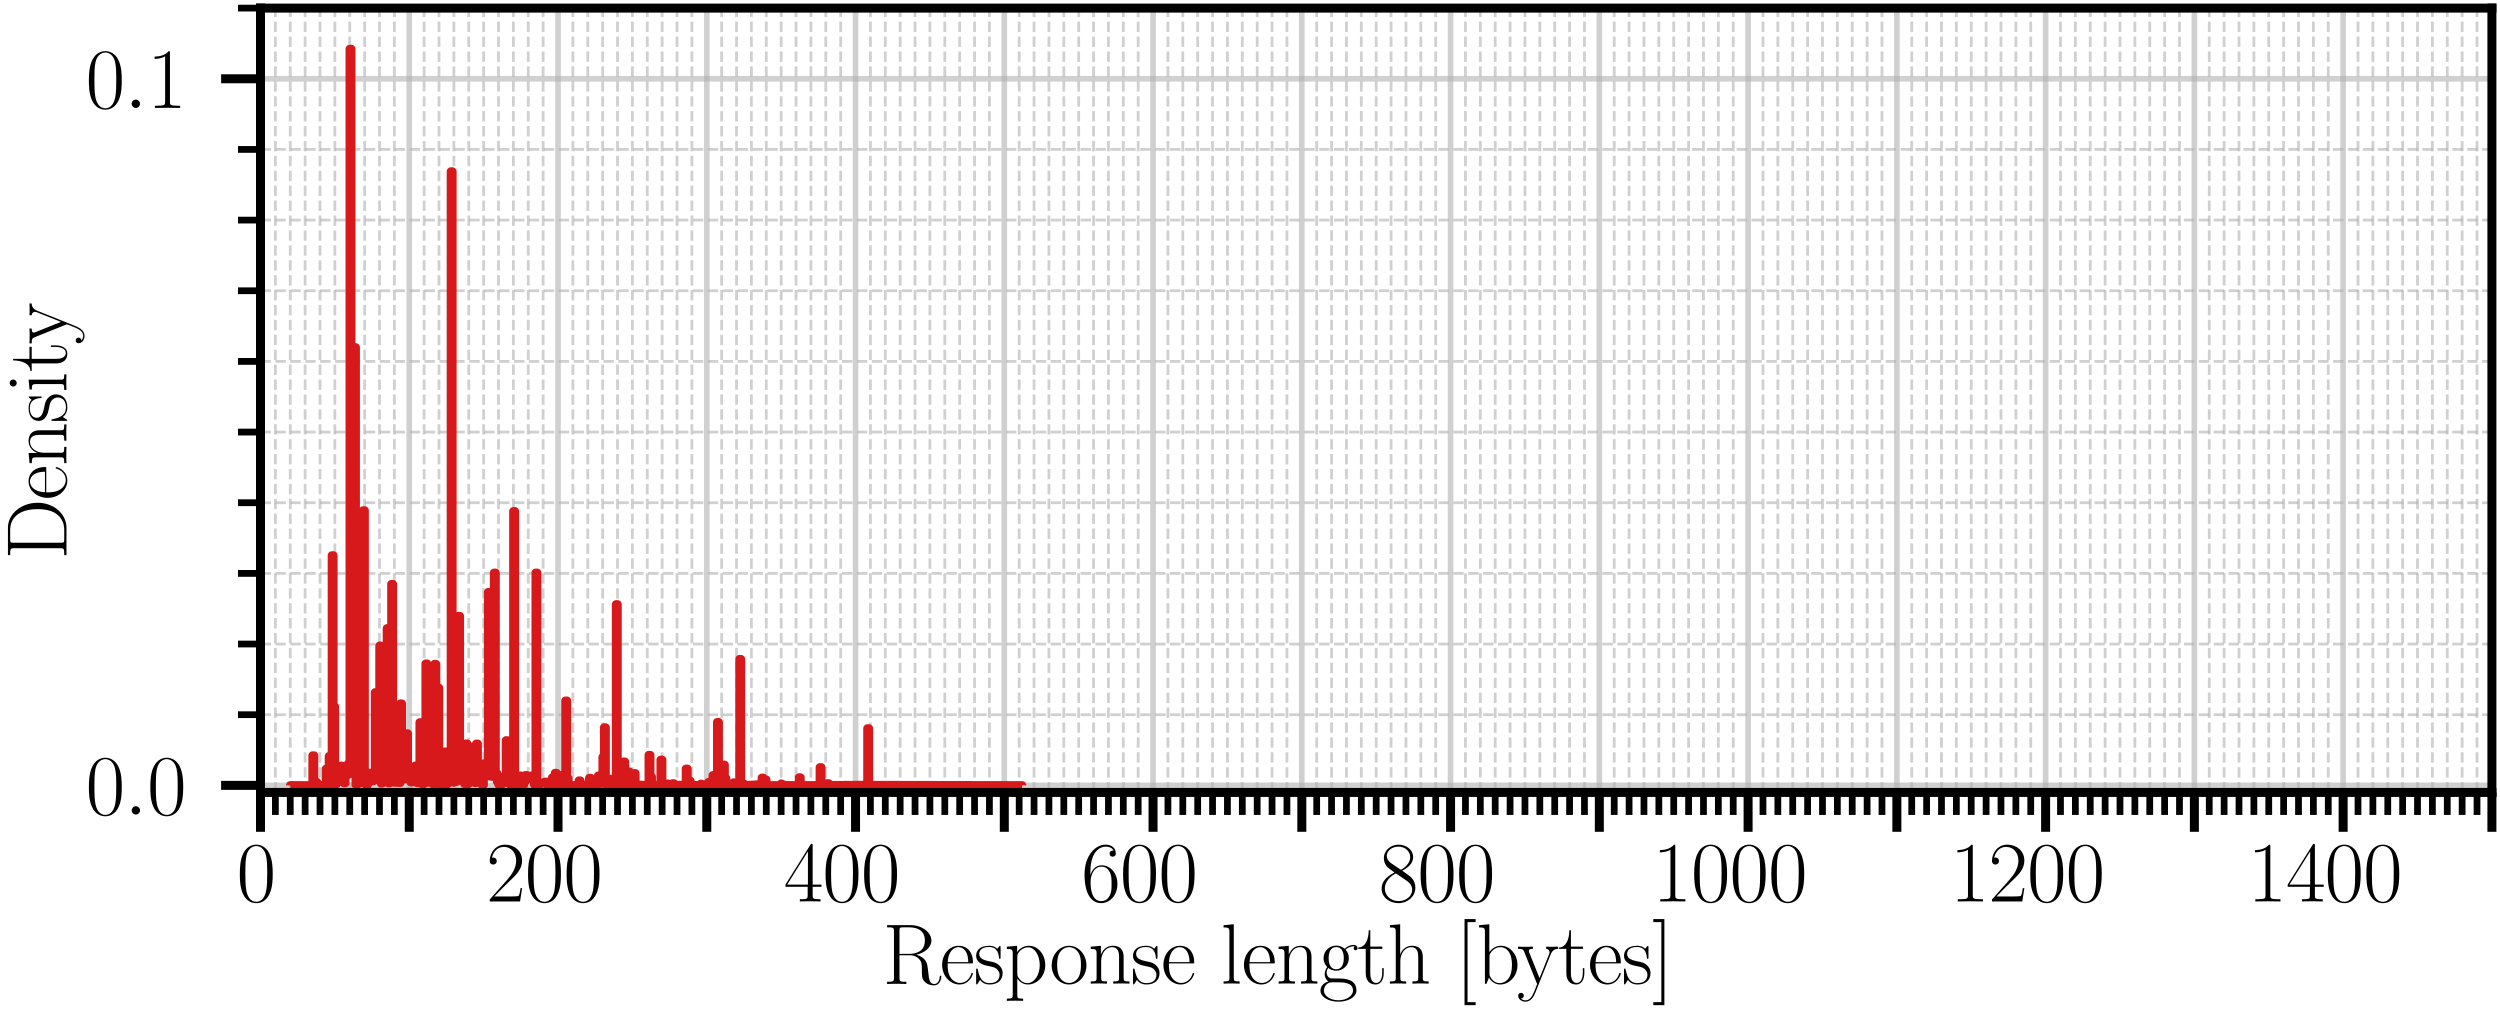 <?xml version="1.0" encoding="utf-8" standalone="no"?>
<!DOCTYPE svg PUBLIC "-//W3C//DTD SVG 1.1//EN"
  "http://www.w3.org/Graphics/SVG/1.1/DTD/svg11.dtd">
<svg xmlns:xlink="http://www.w3.org/1999/xlink" width="222.167pt" height="90pt" viewBox="0 0 222.167 90" xmlns="http://www.w3.org/2000/svg" version="1.1">
 <defs>
  <style type="text/css">*{stroke-linejoin: round; stroke-linecap: butt}</style>
 </defs>
 <g id="figure_1">
  <g id="patch_1">
   <path d="M 0 90 
L 222.167 90 
L 222.167 0 
L 0 0 
z
" style="fill: #ffffff"/>
  </g>
  <g id="axes_1">
   <g id="patch_2">
    <path d="M 23.15 70.422 
L 221.447 70.422 
L 221.447 0.72 
L 23.15 0.72 
z
" style="fill: #ffffff"/>
   </g>
   <g id="matplotlib.axis_1">
    <g id="xtick_1">
     <g id="line2d_1">
      <path d="M 23.15 70.422 
L 23.15 0.72 
" clip-path="url(#p95271fd716)" style="fill: none; stroke: #b0b0b0; stroke-opacity: 0.6; stroke-width: 0.5; stroke-linecap: square"/>
     </g>
     <g id="line2d_2">
      <defs>
       <path id="mee3de237e6" d="M 0 0 
L 0 3.5 
" style="stroke: #000000; stroke-width: 0.8"/>
      </defs>
      <g>
       <use xlink:href="#mee3de237e6" x="23.15" y="70.422" style="stroke: #000000; stroke-width: 0.8"/>
      </g>
     </g>
     <g id="text_1">
      <!-- $\mathdefault{0}$ -->
      <g transform="translate(21.023 80.109)scale(0.075 -0.075)">
       <defs>
        <path id="CMR17-30" d="M 2688 2038 
C 2688 2430 2682 3099 2413 3613 
C 2176 4063 1798 4224 1466 4224 
C 1158 4224 768 4082 525 3620 
C 269 3137 243 2539 243 2038 
C 243 1671 250 1112 448 623 
C 723 -39 1216 -128 1466 -128 
C 1760 -128 2208 -7 2470 604 
C 2662 1048 2688 1568 2688 2038 
z
M 1466 -26 
C 1056 -26 813 328 723 816 
C 653 1196 653 1749 653 2109 
C 653 2604 653 3015 736 3407 
C 858 3954 1216 4121 1466 4121 
C 1728 4121 2067 3947 2189 3420 
C 2272 3054 2278 2623 2278 2109 
C 2278 1691 2278 1176 2202 797 
C 2067 96 1690 -26 1466 -26 
z
" transform="scale(0.016)"/>
       </defs>
       <use xlink:href="#CMR17-30" transform="scale(0.996)"/>
      </g>
     </g>
    </g>
    <g id="xtick_2">
     <g id="line2d_3">
      <path d="M 36.369 70.422 
L 36.369 0.72 
" clip-path="url(#p95271fd716)" style="fill: none; stroke: #b0b0b0; stroke-opacity: 0.6; stroke-width: 0.5; stroke-linecap: square"/>
     </g>
     <g id="line2d_4">
      <g>
       <use xlink:href="#mee3de237e6" x="36.369" y="70.422" style="stroke: #000000; stroke-width: 0.8"/>
      </g>
     </g>
    </g>
    <g id="xtick_3">
     <g id="line2d_5">
      <path d="M 49.589 70.422 
L 49.589 0.72 
" clip-path="url(#p95271fd716)" style="fill: none; stroke: #b0b0b0; stroke-opacity: 0.6; stroke-width: 0.5; stroke-linecap: square"/>
     </g>
     <g id="line2d_6">
      <g>
       <use xlink:href="#mee3de237e6" x="49.589" y="70.422" style="stroke: #000000; stroke-width: 0.8"/>
      </g>
     </g>
     <g id="text_2">
      <!-- $\mathdefault{200}$ -->
      <g transform="translate(43.209 80.109)scale(0.075 -0.075)">
       <defs>
        <path id="CMR17-32" d="M 2669 990 
L 2554 990 
C 2490 537 2438 460 2413 422 
C 2381 371 1920 371 1830 371 
L 602 371 
C 832 620 1280 1073 1824 1596 
C 2214 1966 2669 2400 2669 3033 
C 2669 3788 2067 4224 1395 4224 
C 691 4224 262 3603 262 3027 
C 262 2777 448 2745 525 2745 
C 589 2745 781 2783 781 3007 
C 781 3206 614 3264 525 3264 
C 486 3264 448 3257 422 3244 
C 544 3788 915 4057 1306 4057 
C 1862 4057 2227 3616 2227 3033 
C 2227 2477 1901 1998 1536 1583 
L 262 147 
L 262 0 
L 2515 0 
L 2669 990 
z
" transform="scale(0.016)"/>
       </defs>
       <use xlink:href="#CMR17-32" transform="scale(0.996)"/>
       <use xlink:href="#CMR17-30" transform="translate(45.69 0)scale(0.996)"/>
       <use xlink:href="#CMR17-30" transform="translate(91.381 0)scale(0.996)"/>
      </g>
     </g>
    </g>
    <g id="xtick_4">
     <g id="line2d_7">
      <path d="M 62.809 70.422 
L 62.809 0.72 
" clip-path="url(#p95271fd716)" style="fill: none; stroke: #b0b0b0; stroke-opacity: 0.6; stroke-width: 0.5; stroke-linecap: square"/>
     </g>
     <g id="line2d_8">
      <g>
       <use xlink:href="#mee3de237e6" x="62.809" y="70.422" style="stroke: #000000; stroke-width: 0.8"/>
      </g>
     </g>
    </g>
    <g id="xtick_5">
     <g id="line2d_9">
      <path d="M 76.029 70.422 
L 76.029 0.72 
" clip-path="url(#p95271fd716)" style="fill: none; stroke: #b0b0b0; stroke-opacity: 0.6; stroke-width: 0.5; stroke-linecap: square"/>
     </g>
     <g id="line2d_10">
      <g>
       <use xlink:href="#mee3de237e6" x="76.029" y="70.422" style="stroke: #000000; stroke-width: 0.8"/>
      </g>
     </g>
     <g id="text_3">
      <!-- $\mathdefault{400}$ -->
      <g transform="translate(69.649 80.109)scale(0.075 -0.075)">
       <defs>
        <path id="CMR17-34" d="M 2150 4147 
C 2150 4281 2144 4288 2029 4288 
L 128 1254 
L 128 1088 
L 1779 1088 
L 1779 460 
C 1779 230 1766 166 1318 166 
L 1197 166 
L 1197 0 
C 1402 12 1747 12 1965 12 
C 2182 12 2528 12 2733 0 
L 2733 166 
L 2611 166 
C 2163 166 2150 230 2150 460 
L 2150 1088 
L 2803 1088 
L 2803 1254 
L 2150 1254 
L 2150 4147 
z
M 1798 3723 
L 1798 1254 
L 256 1254 
L 1798 3723 
z
" transform="scale(0.016)"/>
       </defs>
       <use xlink:href="#CMR17-34" transform="scale(0.996)"/>
       <use xlink:href="#CMR17-30" transform="translate(45.69 0)scale(0.996)"/>
       <use xlink:href="#CMR17-30" transform="translate(91.381 0)scale(0.996)"/>
      </g>
     </g>
    </g>
    <g id="xtick_6">
     <g id="line2d_11">
      <path d="M 89.249 70.422 
L 89.249 0.72 
" clip-path="url(#p95271fd716)" style="fill: none; stroke: #b0b0b0; stroke-opacity: 0.6; stroke-width: 0.5; stroke-linecap: square"/>
     </g>
     <g id="line2d_12">
      <g>
       <use xlink:href="#mee3de237e6" x="89.249" y="70.422" style="stroke: #000000; stroke-width: 0.8"/>
      </g>
     </g>
    </g>
    <g id="xtick_7">
     <g id="line2d_13">
      <path d="M 102.468 70.422 
L 102.468 0.72 
" clip-path="url(#p95271fd716)" style="fill: none; stroke: #b0b0b0; stroke-opacity: 0.6; stroke-width: 0.5; stroke-linecap: square"/>
     </g>
     <g id="line2d_14">
      <g>
       <use xlink:href="#mee3de237e6" x="102.468" y="70.422" style="stroke: #000000; stroke-width: 0.8"/>
      </g>
     </g>
     <g id="text_4">
      <!-- $\mathdefault{600}$ -->
      <g transform="translate(96.089 80.109)scale(0.075 -0.075)">
       <defs>
        <path id="CMR17-36" d="M 678 2198 
C 678 3712 1395 4076 1811 4076 
C 1946 4076 2272 4049 2400 3782 
C 2298 3782 2106 3782 2106 3558 
C 2106 3385 2246 3328 2336 3328 
C 2394 3328 2566 3353 2566 3571 
C 2566 3987 2246 4224 1805 4224 
C 1043 4224 243 3411 243 2011 
C 243 257 966 -128 1478 -128 
C 2099 -128 2688 431 2688 1295 
C 2688 2101 2170 2688 1517 2688 
C 1126 2688 838 2430 678 1979 
L 678 2198 
z
M 1478 25 
C 691 25 691 1212 691 1450 
C 691 1914 909 2585 1504 2585 
C 1613 2585 1926 2585 2138 2140 
C 2253 1889 2253 1624 2253 1302 
C 2253 954 2253 696 2118 438 
C 1978 173 1773 25 1478 25 
z
" transform="scale(0.016)"/>
       </defs>
       <use xlink:href="#CMR17-36" transform="scale(0.996)"/>
       <use xlink:href="#CMR17-30" transform="translate(45.69 0)scale(0.996)"/>
       <use xlink:href="#CMR17-30" transform="translate(91.381 0)scale(0.996)"/>
      </g>
     </g>
    </g>
    <g id="xtick_8">
     <g id="line2d_15">
      <path d="M 115.688 70.422 
L 115.688 0.72 
" clip-path="url(#p95271fd716)" style="fill: none; stroke: #b0b0b0; stroke-opacity: 0.6; stroke-width: 0.5; stroke-linecap: square"/>
     </g>
     <g id="line2d_16">
      <g>
       <use xlink:href="#mee3de237e6" x="115.688" y="70.422" style="stroke: #000000; stroke-width: 0.8"/>
      </g>
     </g>
    </g>
    <g id="xtick_9">
     <g id="line2d_17">
      <path d="M 128.908 70.422 
L 128.908 0.72 
" clip-path="url(#p95271fd716)" style="fill: none; stroke: #b0b0b0; stroke-opacity: 0.6; stroke-width: 0.5; stroke-linecap: square"/>
     </g>
     <g id="line2d_18">
      <g>
       <use xlink:href="#mee3de237e6" x="128.908" y="70.422" style="stroke: #000000; stroke-width: 0.8"/>
      </g>
     </g>
     <g id="text_5">
      <!-- $\mathdefault{800}$ -->
      <g transform="translate(122.528 80.109)scale(0.075 -0.075)">
       <defs>
        <path id="CMR17-38" d="M 1741 2289 
C 2144 2494 2554 2803 2554 3298 
C 2554 3884 1990 4224 1472 4224 
C 890 4224 378 3800 378 3215 
C 378 3054 416 2777 666 2533 
C 730 2469 998 2276 1171 2154 
C 883 2006 211 1652 211 945 
C 211 282 838 -128 1459 -128 
C 2144 -128 2720 366 2720 1022 
C 2720 1607 2330 1877 2074 2051 
L 1741 2289 
z
M 902 2855 
C 851 2887 595 3086 595 3388 
C 595 3781 998 4076 1459 4076 
C 1965 4076 2336 3716 2336 3298 
C 2336 2700 1670 2359 1638 2359 
C 1632 2359 1626 2359 1574 2398 
L 902 2855 
z
M 2080 1536 
C 2176 1466 2483 1253 2483 861 
C 2483 385 2010 25 1472 25 
C 890 25 448 443 448 951 
C 448 1459 838 1884 1280 2083 
L 2080 1536 
z
" transform="scale(0.016)"/>
       </defs>
       <use xlink:href="#CMR17-38" transform="scale(0.996)"/>
       <use xlink:href="#CMR17-30" transform="translate(45.69 0)scale(0.996)"/>
       <use xlink:href="#CMR17-30" transform="translate(91.381 0)scale(0.996)"/>
      </g>
     </g>
    </g>
    <g id="xtick_10">
     <g id="line2d_19">
      <path d="M 142.128 70.422 
L 142.128 0.72 
" clip-path="url(#p95271fd716)" style="fill: none; stroke: #b0b0b0; stroke-opacity: 0.6; stroke-width: 0.5; stroke-linecap: square"/>
     </g>
     <g id="line2d_20">
      <g>
       <use xlink:href="#mee3de237e6" x="142.128" y="70.422" style="stroke: #000000; stroke-width: 0.8"/>
      </g>
     </g>
    </g>
    <g id="xtick_11">
     <g id="line2d_21">
      <path d="M 155.348 70.422 
L 155.348 0.72 
" clip-path="url(#p95271fd716)" style="fill: none; stroke: #b0b0b0; stroke-opacity: 0.6; stroke-width: 0.5; stroke-linecap: square"/>
     </g>
     <g id="line2d_22">
      <g>
       <use xlink:href="#mee3de237e6" x="155.348" y="70.422" style="stroke: #000000; stroke-width: 0.8"/>
      </g>
     </g>
     <g id="text_6">
      <!-- $\mathdefault{1000}$ -->
      <g transform="translate(146.841 80.109)scale(0.075 -0.075)">
       <defs>
        <path id="CMR17-31" d="M 1702 4083 
C 1702 4217 1696 4224 1606 4224 
C 1357 3927 979 3833 621 3820 
C 602 3820 570 3820 563 3808 
C 557 3795 557 3782 557 3648 
C 755 3648 1088 3686 1344 3839 
L 1344 467 
C 1344 243 1331 166 781 166 
L 589 166 
L 589 0 
C 896 6 1216 12 1523 12 
C 1830 12 2150 6 2458 0 
L 2458 166 
L 2266 166 
C 1715 166 1702 236 1702 467 
L 1702 4083 
z
" transform="scale(0.016)"/>
       </defs>
       <use xlink:href="#CMR17-31" transform="scale(0.996)"/>
       <use xlink:href="#CMR17-30" transform="translate(45.69 0)scale(0.996)"/>
       <use xlink:href="#CMR17-30" transform="translate(91.381 0)scale(0.996)"/>
       <use xlink:href="#CMR17-30" transform="translate(137.071 0)scale(0.996)"/>
      </g>
     </g>
    </g>
    <g id="xtick_12">
     <g id="line2d_23">
      <path d="M 168.568 70.422 
L 168.568 0.72 
" clip-path="url(#p95271fd716)" style="fill: none; stroke: #b0b0b0; stroke-opacity: 0.6; stroke-width: 0.5; stroke-linecap: square"/>
     </g>
     <g id="line2d_24">
      <g>
       <use xlink:href="#mee3de237e6" x="168.568" y="70.422" style="stroke: #000000; stroke-width: 0.8"/>
      </g>
     </g>
    </g>
    <g id="xtick_13">
     <g id="line2d_25">
      <path d="M 181.787 70.422 
L 181.787 0.72 
" clip-path="url(#p95271fd716)" style="fill: none; stroke: #b0b0b0; stroke-opacity: 0.6; stroke-width: 0.5; stroke-linecap: square"/>
     </g>
     <g id="line2d_26">
      <g>
       <use xlink:href="#mee3de237e6" x="181.787" y="70.422" style="stroke: #000000; stroke-width: 0.8"/>
      </g>
     </g>
     <g id="text_7">
      <!-- $\mathdefault{1200}$ -->
      <g transform="translate(173.281 80.109)scale(0.075 -0.075)">
       <use xlink:href="#CMR17-31" transform="scale(0.996)"/>
       <use xlink:href="#CMR17-32" transform="translate(45.69 0)scale(0.996)"/>
       <use xlink:href="#CMR17-30" transform="translate(91.381 0)scale(0.996)"/>
       <use xlink:href="#CMR17-30" transform="translate(137.071 0)scale(0.996)"/>
      </g>
     </g>
    </g>
    <g id="xtick_14">
     <g id="line2d_27">
      <path d="M 195.007 70.422 
L 195.007 0.72 
" clip-path="url(#p95271fd716)" style="fill: none; stroke: #b0b0b0; stroke-opacity: 0.6; stroke-width: 0.5; stroke-linecap: square"/>
     </g>
     <g id="line2d_28">
      <g>
       <use xlink:href="#mee3de237e6" x="195.007" y="70.422" style="stroke: #000000; stroke-width: 0.8"/>
      </g>
     </g>
    </g>
    <g id="xtick_15">
     <g id="line2d_29">
      <path d="M 208.227 70.422 
L 208.227 0.72 
" clip-path="url(#p95271fd716)" style="fill: none; stroke: #b0b0b0; stroke-opacity: 0.6; stroke-width: 0.5; stroke-linecap: square"/>
     </g>
     <g id="line2d_30">
      <g>
       <use xlink:href="#mee3de237e6" x="208.227" y="70.422" style="stroke: #000000; stroke-width: 0.8"/>
      </g>
     </g>
     <g id="text_8">
      <!-- $\mathdefault{1400}$ -->
      <g transform="translate(199.721 80.109)scale(0.075 -0.075)">
       <use xlink:href="#CMR17-31" transform="scale(0.996)"/>
       <use xlink:href="#CMR17-34" transform="translate(45.69 0)scale(0.996)"/>
       <use xlink:href="#CMR17-30" transform="translate(91.381 0)scale(0.996)"/>
       <use xlink:href="#CMR17-30" transform="translate(137.071 0)scale(0.996)"/>
      </g>
     </g>
    </g>
    <g id="xtick_16">
     <g id="line2d_31">
      <path d="M 221.447 70.422 
L 221.447 0.72 
" clip-path="url(#p95271fd716)" style="fill: none; stroke: #b0b0b0; stroke-opacity: 0.6; stroke-width: 0.5; stroke-linecap: square"/>
     </g>
     <g id="line2d_32">
      <g>
       <use xlink:href="#mee3de237e6" x="221.447" y="70.422" style="stroke: #000000; stroke-width: 0.8"/>
      </g>
     </g>
    </g>
    <g id="xtick_17">
     <g id="line2d_33">
      <path d="M 24.472 70.422 
L 24.472 0.72 
" clip-path="url(#p95271fd716)" style="fill: none; stroke-dasharray: 0.925,0.4; stroke-dashoffset: 0; stroke: #b0b0b0; stroke-opacity: 0.6; stroke-width: 0.25"/>
     </g>
     <g id="line2d_34">
      <defs>
       <path id="m126ce4d9d4" d="M 0 0 
L 0 2 
" style="stroke: #000000; stroke-width: 0.6"/>
      </defs>
      <g>
       <use xlink:href="#m126ce4d9d4" x="24.472" y="70.422" style="stroke: #000000; stroke-width: 0.6"/>
      </g>
     </g>
    </g>
    <g id="xtick_18">
     <g id="line2d_35">
      <path d="M 25.794 70.422 
L 25.794 0.72 
" clip-path="url(#p95271fd716)" style="fill: none; stroke-dasharray: 0.925,0.4; stroke-dashoffset: 0; stroke: #b0b0b0; stroke-opacity: 0.6; stroke-width: 0.25"/>
     </g>
     <g id="line2d_36">
      <g>
       <use xlink:href="#m126ce4d9d4" x="25.794" y="70.422" style="stroke: #000000; stroke-width: 0.6"/>
      </g>
     </g>
    </g>
    <g id="xtick_19">
     <g id="line2d_37">
      <path d="M 27.116 70.422 
L 27.116 0.72 
" clip-path="url(#p95271fd716)" style="fill: none; stroke-dasharray: 0.925,0.4; stroke-dashoffset: 0; stroke: #b0b0b0; stroke-opacity: 0.6; stroke-width: 0.25"/>
     </g>
     <g id="line2d_38">
      <g>
       <use xlink:href="#m126ce4d9d4" x="27.116" y="70.422" style="stroke: #000000; stroke-width: 0.6"/>
      </g>
     </g>
    </g>
    <g id="xtick_20">
     <g id="line2d_39">
      <path d="M 28.438 70.422 
L 28.438 0.72 
" clip-path="url(#p95271fd716)" style="fill: none; stroke-dasharray: 0.925,0.4; stroke-dashoffset: 0; stroke: #b0b0b0; stroke-opacity: 0.6; stroke-width: 0.25"/>
     </g>
     <g id="line2d_40">
      <g>
       <use xlink:href="#m126ce4d9d4" x="28.438" y="70.422" style="stroke: #000000; stroke-width: 0.6"/>
      </g>
     </g>
    </g>
    <g id="xtick_21">
     <g id="line2d_41">
      <path d="M 29.759 70.422 
L 29.759 0.72 
" clip-path="url(#p95271fd716)" style="fill: none; stroke-dasharray: 0.925,0.4; stroke-dashoffset: 0; stroke: #b0b0b0; stroke-opacity: 0.6; stroke-width: 0.25"/>
     </g>
     <g id="line2d_42">
      <g>
       <use xlink:href="#m126ce4d9d4" x="29.759" y="70.422" style="stroke: #000000; stroke-width: 0.6"/>
      </g>
     </g>
    </g>
    <g id="xtick_22">
     <g id="line2d_43">
      <path d="M 31.081 70.422 
L 31.081 0.72 
" clip-path="url(#p95271fd716)" style="fill: none; stroke-dasharray: 0.925,0.4; stroke-dashoffset: 0; stroke: #b0b0b0; stroke-opacity: 0.6; stroke-width: 0.25"/>
     </g>
     <g id="line2d_44">
      <g>
       <use xlink:href="#m126ce4d9d4" x="31.081" y="70.422" style="stroke: #000000; stroke-width: 0.6"/>
      </g>
     </g>
    </g>
    <g id="xtick_23">
     <g id="line2d_45">
      <path d="M 32.403 70.422 
L 32.403 0.72 
" clip-path="url(#p95271fd716)" style="fill: none; stroke-dasharray: 0.925,0.4; stroke-dashoffset: 0; stroke: #b0b0b0; stroke-opacity: 0.6; stroke-width: 0.25"/>
     </g>
     <g id="line2d_46">
      <g>
       <use xlink:href="#m126ce4d9d4" x="32.403" y="70.422" style="stroke: #000000; stroke-width: 0.6"/>
      </g>
     </g>
    </g>
    <g id="xtick_24">
     <g id="line2d_47">
      <path d="M 33.725 70.422 
L 33.725 0.72 
" clip-path="url(#p95271fd716)" style="fill: none; stroke-dasharray: 0.925,0.4; stroke-dashoffset: 0; stroke: #b0b0b0; stroke-opacity: 0.6; stroke-width: 0.25"/>
     </g>
     <g id="line2d_48">
      <g>
       <use xlink:href="#m126ce4d9d4" x="33.725" y="70.422" style="stroke: #000000; stroke-width: 0.6"/>
      </g>
     </g>
    </g>
    <g id="xtick_25">
     <g id="line2d_49">
      <path d="M 35.047 70.422 
L 35.047 0.72 
" clip-path="url(#p95271fd716)" style="fill: none; stroke-dasharray: 0.925,0.4; stroke-dashoffset: 0; stroke: #b0b0b0; stroke-opacity: 0.6; stroke-width: 0.25"/>
     </g>
     <g id="line2d_50">
      <g>
       <use xlink:href="#m126ce4d9d4" x="35.047" y="70.422" style="stroke: #000000; stroke-width: 0.6"/>
      </g>
     </g>
    </g>
    <g id="xtick_26">
     <g id="line2d_51">
      <path d="M 37.691 70.422 
L 37.691 0.72 
" clip-path="url(#p95271fd716)" style="fill: none; stroke-dasharray: 0.925,0.4; stroke-dashoffset: 0; stroke: #b0b0b0; stroke-opacity: 0.6; stroke-width: 0.25"/>
     </g>
     <g id="line2d_52">
      <g>
       <use xlink:href="#m126ce4d9d4" x="37.691" y="70.422" style="stroke: #000000; stroke-width: 0.6"/>
      </g>
     </g>
    </g>
    <g id="xtick_27">
     <g id="line2d_53">
      <path d="M 39.013 70.422 
L 39.013 0.72 
" clip-path="url(#p95271fd716)" style="fill: none; stroke-dasharray: 0.925,0.4; stroke-dashoffset: 0; stroke: #b0b0b0; stroke-opacity: 0.6; stroke-width: 0.25"/>
     </g>
     <g id="line2d_54">
      <g>
       <use xlink:href="#m126ce4d9d4" x="39.013" y="70.422" style="stroke: #000000; stroke-width: 0.6"/>
      </g>
     </g>
    </g>
    <g id="xtick_28">
     <g id="line2d_55">
      <path d="M 40.335 70.422 
L 40.335 0.72 
" clip-path="url(#p95271fd716)" style="fill: none; stroke-dasharray: 0.925,0.4; stroke-dashoffset: 0; stroke: #b0b0b0; stroke-opacity: 0.6; stroke-width: 0.25"/>
     </g>
     <g id="line2d_56">
      <g>
       <use xlink:href="#m126ce4d9d4" x="40.335" y="70.422" style="stroke: #000000; stroke-width: 0.6"/>
      </g>
     </g>
    </g>
    <g id="xtick_29">
     <g id="line2d_57">
      <path d="M 41.657 70.422 
L 41.657 0.72 
" clip-path="url(#p95271fd716)" style="fill: none; stroke-dasharray: 0.925,0.4; stroke-dashoffset: 0; stroke: #b0b0b0; stroke-opacity: 0.6; stroke-width: 0.25"/>
     </g>
     <g id="line2d_58">
      <g>
       <use xlink:href="#m126ce4d9d4" x="41.657" y="70.422" style="stroke: #000000; stroke-width: 0.6"/>
      </g>
     </g>
    </g>
    <g id="xtick_30">
     <g id="line2d_59">
      <path d="M 42.979 70.422 
L 42.979 0.72 
" clip-path="url(#p95271fd716)" style="fill: none; stroke-dasharray: 0.925,0.4; stroke-dashoffset: 0; stroke: #b0b0b0; stroke-opacity: 0.6; stroke-width: 0.25"/>
     </g>
     <g id="line2d_60">
      <g>
       <use xlink:href="#m126ce4d9d4" x="42.979" y="70.422" style="stroke: #000000; stroke-width: 0.6"/>
      </g>
     </g>
    </g>
    <g id="xtick_31">
     <g id="line2d_61">
      <path d="M 44.301 70.422 
L 44.301 0.72 
" clip-path="url(#p95271fd716)" style="fill: none; stroke-dasharray: 0.925,0.4; stroke-dashoffset: 0; stroke: #b0b0b0; stroke-opacity: 0.6; stroke-width: 0.25"/>
     </g>
     <g id="line2d_62">
      <g>
       <use xlink:href="#m126ce4d9d4" x="44.301" y="70.422" style="stroke: #000000; stroke-width: 0.6"/>
      </g>
     </g>
    </g>
    <g id="xtick_32">
     <g id="line2d_63">
      <path d="M 45.623 70.422 
L 45.623 0.72 
" clip-path="url(#p95271fd716)" style="fill: none; stroke-dasharray: 0.925,0.4; stroke-dashoffset: 0; stroke: #b0b0b0; stroke-opacity: 0.6; stroke-width: 0.25"/>
     </g>
     <g id="line2d_64">
      <g>
       <use xlink:href="#m126ce4d9d4" x="45.623" y="70.422" style="stroke: #000000; stroke-width: 0.6"/>
      </g>
     </g>
    </g>
    <g id="xtick_33">
     <g id="line2d_65">
      <path d="M 46.945 70.422 
L 46.945 0.72 
" clip-path="url(#p95271fd716)" style="fill: none; stroke-dasharray: 0.925,0.4; stroke-dashoffset: 0; stroke: #b0b0b0; stroke-opacity: 0.6; stroke-width: 0.25"/>
     </g>
     <g id="line2d_66">
      <g>
       <use xlink:href="#m126ce4d9d4" x="46.945" y="70.422" style="stroke: #000000; stroke-width: 0.6"/>
      </g>
     </g>
    </g>
    <g id="xtick_34">
     <g id="line2d_67">
      <path d="M 48.267 70.422 
L 48.267 0.72 
" clip-path="url(#p95271fd716)" style="fill: none; stroke-dasharray: 0.925,0.4; stroke-dashoffset: 0; stroke: #b0b0b0; stroke-opacity: 0.6; stroke-width: 0.25"/>
     </g>
     <g id="line2d_68">
      <g>
       <use xlink:href="#m126ce4d9d4" x="48.267" y="70.422" style="stroke: #000000; stroke-width: 0.6"/>
      </g>
     </g>
    </g>
    <g id="xtick_35">
     <g id="line2d_69">
      <path d="M 50.911 70.422 
L 50.911 0.72 
" clip-path="url(#p95271fd716)" style="fill: none; stroke-dasharray: 0.925,0.4; stroke-dashoffset: 0; stroke: #b0b0b0; stroke-opacity: 0.6; stroke-width: 0.25"/>
     </g>
     <g id="line2d_70">
      <g>
       <use xlink:href="#m126ce4d9d4" x="50.911" y="70.422" style="stroke: #000000; stroke-width: 0.6"/>
      </g>
     </g>
    </g>
    <g id="xtick_36">
     <g id="line2d_71">
      <path d="M 52.233 70.422 
L 52.233 0.72 
" clip-path="url(#p95271fd716)" style="fill: none; stroke-dasharray: 0.925,0.4; stroke-dashoffset: 0; stroke: #b0b0b0; stroke-opacity: 0.6; stroke-width: 0.25"/>
     </g>
     <g id="line2d_72">
      <g>
       <use xlink:href="#m126ce4d9d4" x="52.233" y="70.422" style="stroke: #000000; stroke-width: 0.6"/>
      </g>
     </g>
    </g>
    <g id="xtick_37">
     <g id="line2d_73">
      <path d="M 53.555 70.422 
L 53.555 0.72 
" clip-path="url(#p95271fd716)" style="fill: none; stroke-dasharray: 0.925,0.4; stroke-dashoffset: 0; stroke: #b0b0b0; stroke-opacity: 0.6; stroke-width: 0.25"/>
     </g>
     <g id="line2d_74">
      <g>
       <use xlink:href="#m126ce4d9d4" x="53.555" y="70.422" style="stroke: #000000; stroke-width: 0.6"/>
      </g>
     </g>
    </g>
    <g id="xtick_38">
     <g id="line2d_75">
      <path d="M 54.877 70.422 
L 54.877 0.72 
" clip-path="url(#p95271fd716)" style="fill: none; stroke-dasharray: 0.925,0.4; stroke-dashoffset: 0; stroke: #b0b0b0; stroke-opacity: 0.6; stroke-width: 0.25"/>
     </g>
     <g id="line2d_76">
      <g>
       <use xlink:href="#m126ce4d9d4" x="54.877" y="70.422" style="stroke: #000000; stroke-width: 0.6"/>
      </g>
     </g>
    </g>
    <g id="xtick_39">
     <g id="line2d_77">
      <path d="M 56.199 70.422 
L 56.199 0.72 
" clip-path="url(#p95271fd716)" style="fill: none; stroke-dasharray: 0.925,0.4; stroke-dashoffset: 0; stroke: #b0b0b0; stroke-opacity: 0.6; stroke-width: 0.25"/>
     </g>
     <g id="line2d_78">
      <g>
       <use xlink:href="#m126ce4d9d4" x="56.199" y="70.422" style="stroke: #000000; stroke-width: 0.6"/>
      </g>
     </g>
    </g>
    <g id="xtick_40">
     <g id="line2d_79">
      <path d="M 57.521 70.422 
L 57.521 0.72 
" clip-path="url(#p95271fd716)" style="fill: none; stroke-dasharray: 0.925,0.4; stroke-dashoffset: 0; stroke: #b0b0b0; stroke-opacity: 0.6; stroke-width: 0.25"/>
     </g>
     <g id="line2d_80">
      <g>
       <use xlink:href="#m126ce4d9d4" x="57.521" y="70.422" style="stroke: #000000; stroke-width: 0.6"/>
      </g>
     </g>
    </g>
    <g id="xtick_41">
     <g id="line2d_81">
      <path d="M 58.843 70.422 
L 58.843 0.72 
" clip-path="url(#p95271fd716)" style="fill: none; stroke-dasharray: 0.925,0.4; stroke-dashoffset: 0; stroke: #b0b0b0; stroke-opacity: 0.6; stroke-width: 0.25"/>
     </g>
     <g id="line2d_82">
      <g>
       <use xlink:href="#m126ce4d9d4" x="58.843" y="70.422" style="stroke: #000000; stroke-width: 0.6"/>
      </g>
     </g>
    </g>
    <g id="xtick_42">
     <g id="line2d_83">
      <path d="M 60.165 70.422 
L 60.165 0.72 
" clip-path="url(#p95271fd716)" style="fill: none; stroke-dasharray: 0.925,0.4; stroke-dashoffset: 0; stroke: #b0b0b0; stroke-opacity: 0.6; stroke-width: 0.25"/>
     </g>
     <g id="line2d_84">
      <g>
       <use xlink:href="#m126ce4d9d4" x="60.165" y="70.422" style="stroke: #000000; stroke-width: 0.6"/>
      </g>
     </g>
    </g>
    <g id="xtick_43">
     <g id="line2d_85">
      <path d="M 61.487 70.422 
L 61.487 0.72 
" clip-path="url(#p95271fd716)" style="fill: none; stroke-dasharray: 0.925,0.4; stroke-dashoffset: 0; stroke: #b0b0b0; stroke-opacity: 0.6; stroke-width: 0.25"/>
     </g>
     <g id="line2d_86">
      <g>
       <use xlink:href="#m126ce4d9d4" x="61.487" y="70.422" style="stroke: #000000; stroke-width: 0.6"/>
      </g>
     </g>
    </g>
    <g id="xtick_44">
     <g id="line2d_87">
      <path d="M 64.131 70.422 
L 64.131 0.72 
" clip-path="url(#p95271fd716)" style="fill: none; stroke-dasharray: 0.925,0.4; stroke-dashoffset: 0; stroke: #b0b0b0; stroke-opacity: 0.6; stroke-width: 0.25"/>
     </g>
     <g id="line2d_88">
      <g>
       <use xlink:href="#m126ce4d9d4" x="64.131" y="70.422" style="stroke: #000000; stroke-width: 0.6"/>
      </g>
     </g>
    </g>
    <g id="xtick_45">
     <g id="line2d_89">
      <path d="M 65.453 70.422 
L 65.453 0.72 
" clip-path="url(#p95271fd716)" style="fill: none; stroke-dasharray: 0.925,0.4; stroke-dashoffset: 0; stroke: #b0b0b0; stroke-opacity: 0.6; stroke-width: 0.25"/>
     </g>
     <g id="line2d_90">
      <g>
       <use xlink:href="#m126ce4d9d4" x="65.453" y="70.422" style="stroke: #000000; stroke-width: 0.6"/>
      </g>
     </g>
    </g>
    <g id="xtick_46">
     <g id="line2d_91">
      <path d="M 66.775 70.422 
L 66.775 0.72 
" clip-path="url(#p95271fd716)" style="fill: none; stroke-dasharray: 0.925,0.4; stroke-dashoffset: 0; stroke: #b0b0b0; stroke-opacity: 0.6; stroke-width: 0.25"/>
     </g>
     <g id="line2d_92">
      <g>
       <use xlink:href="#m126ce4d9d4" x="66.775" y="70.422" style="stroke: #000000; stroke-width: 0.6"/>
      </g>
     </g>
    </g>
    <g id="xtick_47">
     <g id="line2d_93">
      <path d="M 68.097 70.422 
L 68.097 0.72 
" clip-path="url(#p95271fd716)" style="fill: none; stroke-dasharray: 0.925,0.4; stroke-dashoffset: 0; stroke: #b0b0b0; stroke-opacity: 0.6; stroke-width: 0.25"/>
     </g>
     <g id="line2d_94">
      <g>
       <use xlink:href="#m126ce4d9d4" x="68.097" y="70.422" style="stroke: #000000; stroke-width: 0.6"/>
      </g>
     </g>
    </g>
    <g id="xtick_48">
     <g id="line2d_95">
      <path d="M 69.419 70.422 
L 69.419 0.72 
" clip-path="url(#p95271fd716)" style="fill: none; stroke-dasharray: 0.925,0.4; stroke-dashoffset: 0; stroke: #b0b0b0; stroke-opacity: 0.6; stroke-width: 0.25"/>
     </g>
     <g id="line2d_96">
      <g>
       <use xlink:href="#m126ce4d9d4" x="69.419" y="70.422" style="stroke: #000000; stroke-width: 0.6"/>
      </g>
     </g>
    </g>
    <g id="xtick_49">
     <g id="line2d_97">
      <path d="M 70.741 70.422 
L 70.741 0.72 
" clip-path="url(#p95271fd716)" style="fill: none; stroke-dasharray: 0.925,0.4; stroke-dashoffset: 0; stroke: #b0b0b0; stroke-opacity: 0.6; stroke-width: 0.25"/>
     </g>
     <g id="line2d_98">
      <g>
       <use xlink:href="#m126ce4d9d4" x="70.741" y="70.422" style="stroke: #000000; stroke-width: 0.6"/>
      </g>
     </g>
    </g>
    <g id="xtick_50">
     <g id="line2d_99">
      <path d="M 72.063 70.422 
L 72.063 0.72 
" clip-path="url(#p95271fd716)" style="fill: none; stroke-dasharray: 0.925,0.4; stroke-dashoffset: 0; stroke: #b0b0b0; stroke-opacity: 0.6; stroke-width: 0.25"/>
     </g>
     <g id="line2d_100">
      <g>
       <use xlink:href="#m126ce4d9d4" x="72.063" y="70.422" style="stroke: #000000; stroke-width: 0.6"/>
      </g>
     </g>
    </g>
    <g id="xtick_51">
     <g id="line2d_101">
      <path d="M 73.385 70.422 
L 73.385 0.72 
" clip-path="url(#p95271fd716)" style="fill: none; stroke-dasharray: 0.925,0.4; stroke-dashoffset: 0; stroke: #b0b0b0; stroke-opacity: 0.6; stroke-width: 0.25"/>
     </g>
     <g id="line2d_102">
      <g>
       <use xlink:href="#m126ce4d9d4" x="73.385" y="70.422" style="stroke: #000000; stroke-width: 0.6"/>
      </g>
     </g>
    </g>
    <g id="xtick_52">
     <g id="line2d_103">
      <path d="M 74.707 70.422 
L 74.707 0.72 
" clip-path="url(#p95271fd716)" style="fill: none; stroke-dasharray: 0.925,0.4; stroke-dashoffset: 0; stroke: #b0b0b0; stroke-opacity: 0.6; stroke-width: 0.25"/>
     </g>
     <g id="line2d_104">
      <g>
       <use xlink:href="#m126ce4d9d4" x="74.707" y="70.422" style="stroke: #000000; stroke-width: 0.6"/>
      </g>
     </g>
    </g>
    <g id="xtick_53">
     <g id="line2d_105">
      <path d="M 77.351 70.422 
L 77.351 0.72 
" clip-path="url(#p95271fd716)" style="fill: none; stroke-dasharray: 0.925,0.4; stroke-dashoffset: 0; stroke: #b0b0b0; stroke-opacity: 0.6; stroke-width: 0.25"/>
     </g>
     <g id="line2d_106">
      <g>
       <use xlink:href="#m126ce4d9d4" x="77.351" y="70.422" style="stroke: #000000; stroke-width: 0.6"/>
      </g>
     </g>
    </g>
    <g id="xtick_54">
     <g id="line2d_107">
      <path d="M 78.673 70.422 
L 78.673 0.72 
" clip-path="url(#p95271fd716)" style="fill: none; stroke-dasharray: 0.925,0.4; stroke-dashoffset: 0; stroke: #b0b0b0; stroke-opacity: 0.6; stroke-width: 0.25"/>
     </g>
     <g id="line2d_108">
      <g>
       <use xlink:href="#m126ce4d9d4" x="78.673" y="70.422" style="stroke: #000000; stroke-width: 0.6"/>
      </g>
     </g>
    </g>
    <g id="xtick_55">
     <g id="line2d_109">
      <path d="M 79.995 70.422 
L 79.995 0.72 
" clip-path="url(#p95271fd716)" style="fill: none; stroke-dasharray: 0.925,0.4; stroke-dashoffset: 0; stroke: #b0b0b0; stroke-opacity: 0.6; stroke-width: 0.25"/>
     </g>
     <g id="line2d_110">
      <g>
       <use xlink:href="#m126ce4d9d4" x="79.995" y="70.422" style="stroke: #000000; stroke-width: 0.6"/>
      </g>
     </g>
    </g>
    <g id="xtick_56">
     <g id="line2d_111">
      <path d="M 81.317 70.422 
L 81.317 0.72 
" clip-path="url(#p95271fd716)" style="fill: none; stroke-dasharray: 0.925,0.4; stroke-dashoffset: 0; stroke: #b0b0b0; stroke-opacity: 0.6; stroke-width: 0.25"/>
     </g>
     <g id="line2d_112">
      <g>
       <use xlink:href="#m126ce4d9d4" x="81.317" y="70.422" style="stroke: #000000; stroke-width: 0.6"/>
      </g>
     </g>
    </g>
    <g id="xtick_57">
     <g id="line2d_113">
      <path d="M 82.639 70.422 
L 82.639 0.72 
" clip-path="url(#p95271fd716)" style="fill: none; stroke-dasharray: 0.925,0.4; stroke-dashoffset: 0; stroke: #b0b0b0; stroke-opacity: 0.6; stroke-width: 0.25"/>
     </g>
     <g id="line2d_114">
      <g>
       <use xlink:href="#m126ce4d9d4" x="82.639" y="70.422" style="stroke: #000000; stroke-width: 0.6"/>
      </g>
     </g>
    </g>
    <g id="xtick_58">
     <g id="line2d_115">
      <path d="M 83.961 70.422 
L 83.961 0.72 
" clip-path="url(#p95271fd716)" style="fill: none; stroke-dasharray: 0.925,0.4; stroke-dashoffset: 0; stroke: #b0b0b0; stroke-opacity: 0.6; stroke-width: 0.25"/>
     </g>
     <g id="line2d_116">
      <g>
       <use xlink:href="#m126ce4d9d4" x="83.961" y="70.422" style="stroke: #000000; stroke-width: 0.6"/>
      </g>
     </g>
    </g>
    <g id="xtick_59">
     <g id="line2d_117">
      <path d="M 85.283 70.422 
L 85.283 0.72 
" clip-path="url(#p95271fd716)" style="fill: none; stroke-dasharray: 0.925,0.4; stroke-dashoffset: 0; stroke: #b0b0b0; stroke-opacity: 0.6; stroke-width: 0.25"/>
     </g>
     <g id="line2d_118">
      <g>
       <use xlink:href="#m126ce4d9d4" x="85.283" y="70.422" style="stroke: #000000; stroke-width: 0.6"/>
      </g>
     </g>
    </g>
    <g id="xtick_60">
     <g id="line2d_119">
      <path d="M 86.605 70.422 
L 86.605 0.72 
" clip-path="url(#p95271fd716)" style="fill: none; stroke-dasharray: 0.925,0.4; stroke-dashoffset: 0; stroke: #b0b0b0; stroke-opacity: 0.6; stroke-width: 0.25"/>
     </g>
     <g id="line2d_120">
      <g>
       <use xlink:href="#m126ce4d9d4" x="86.605" y="70.422" style="stroke: #000000; stroke-width: 0.6"/>
      </g>
     </g>
    </g>
    <g id="xtick_61">
     <g id="line2d_121">
      <path d="M 87.927 70.422 
L 87.927 0.72 
" clip-path="url(#p95271fd716)" style="fill: none; stroke-dasharray: 0.925,0.4; stroke-dashoffset: 0; stroke: #b0b0b0; stroke-opacity: 0.6; stroke-width: 0.25"/>
     </g>
     <g id="line2d_122">
      <g>
       <use xlink:href="#m126ce4d9d4" x="87.927" y="70.422" style="stroke: #000000; stroke-width: 0.6"/>
      </g>
     </g>
    </g>
    <g id="xtick_62">
     <g id="line2d_123">
      <path d="M 90.571 70.422 
L 90.571 0.72 
" clip-path="url(#p95271fd716)" style="fill: none; stroke-dasharray: 0.925,0.4; stroke-dashoffset: 0; stroke: #b0b0b0; stroke-opacity: 0.6; stroke-width: 0.25"/>
     </g>
     <g id="line2d_124">
      <g>
       <use xlink:href="#m126ce4d9d4" x="90.571" y="70.422" style="stroke: #000000; stroke-width: 0.6"/>
      </g>
     </g>
    </g>
    <g id="xtick_63">
     <g id="line2d_125">
      <path d="M 91.893 70.422 
L 91.893 0.72 
" clip-path="url(#p95271fd716)" style="fill: none; stroke-dasharray: 0.925,0.4; stroke-dashoffset: 0; stroke: #b0b0b0; stroke-opacity: 0.6; stroke-width: 0.25"/>
     </g>
     <g id="line2d_126">
      <g>
       <use xlink:href="#m126ce4d9d4" x="91.893" y="70.422" style="stroke: #000000; stroke-width: 0.6"/>
      </g>
     </g>
    </g>
    <g id="xtick_64">
     <g id="line2d_127">
      <path d="M 93.215 70.422 
L 93.215 0.72 
" clip-path="url(#p95271fd716)" style="fill: none; stroke-dasharray: 0.925,0.4; stroke-dashoffset: 0; stroke: #b0b0b0; stroke-opacity: 0.6; stroke-width: 0.25"/>
     </g>
     <g id="line2d_128">
      <g>
       <use xlink:href="#m126ce4d9d4" x="93.215" y="70.422" style="stroke: #000000; stroke-width: 0.6"/>
      </g>
     </g>
    </g>
    <g id="xtick_65">
     <g id="line2d_129">
      <path d="M 94.537 70.422 
L 94.537 0.72 
" clip-path="url(#p95271fd716)" style="fill: none; stroke-dasharray: 0.925,0.4; stroke-dashoffset: 0; stroke: #b0b0b0; stroke-opacity: 0.6; stroke-width: 0.25"/>
     </g>
     <g id="line2d_130">
      <g>
       <use xlink:href="#m126ce4d9d4" x="94.537" y="70.422" style="stroke: #000000; stroke-width: 0.6"/>
      </g>
     </g>
    </g>
    <g id="xtick_66">
     <g id="line2d_131">
      <path d="M 95.859 70.422 
L 95.859 0.72 
" clip-path="url(#p95271fd716)" style="fill: none; stroke-dasharray: 0.925,0.4; stroke-dashoffset: 0; stroke: #b0b0b0; stroke-opacity: 0.6; stroke-width: 0.25"/>
     </g>
     <g id="line2d_132">
      <g>
       <use xlink:href="#m126ce4d9d4" x="95.859" y="70.422" style="stroke: #000000; stroke-width: 0.6"/>
      </g>
     </g>
    </g>
    <g id="xtick_67">
     <g id="line2d_133">
      <path d="M 97.181 70.422 
L 97.181 0.72 
" clip-path="url(#p95271fd716)" style="fill: none; stroke-dasharray: 0.925,0.4; stroke-dashoffset: 0; stroke: #b0b0b0; stroke-opacity: 0.6; stroke-width: 0.25"/>
     </g>
     <g id="line2d_134">
      <g>
       <use xlink:href="#m126ce4d9d4" x="97.181" y="70.422" style="stroke: #000000; stroke-width: 0.6"/>
      </g>
     </g>
    </g>
    <g id="xtick_68">
     <g id="line2d_135">
      <path d="M 98.503 70.422 
L 98.503 0.72 
" clip-path="url(#p95271fd716)" style="fill: none; stroke-dasharray: 0.925,0.4; stroke-dashoffset: 0; stroke: #b0b0b0; stroke-opacity: 0.6; stroke-width: 0.25"/>
     </g>
     <g id="line2d_136">
      <g>
       <use xlink:href="#m126ce4d9d4" x="98.503" y="70.422" style="stroke: #000000; stroke-width: 0.6"/>
      </g>
     </g>
    </g>
    <g id="xtick_69">
     <g id="line2d_137">
      <path d="M 99.825 70.422 
L 99.825 0.72 
" clip-path="url(#p95271fd716)" style="fill: none; stroke-dasharray: 0.925,0.4; stroke-dashoffset: 0; stroke: #b0b0b0; stroke-opacity: 0.6; stroke-width: 0.25"/>
     </g>
     <g id="line2d_138">
      <g>
       <use xlink:href="#m126ce4d9d4" x="99.825" y="70.422" style="stroke: #000000; stroke-width: 0.6"/>
      </g>
     </g>
    </g>
    <g id="xtick_70">
     <g id="line2d_139">
      <path d="M 101.146 70.422 
L 101.146 0.72 
" clip-path="url(#p95271fd716)" style="fill: none; stroke-dasharray: 0.925,0.4; stroke-dashoffset: 0; stroke: #b0b0b0; stroke-opacity: 0.6; stroke-width: 0.25"/>
     </g>
     <g id="line2d_140">
      <g>
       <use xlink:href="#m126ce4d9d4" x="101.146" y="70.422" style="stroke: #000000; stroke-width: 0.6"/>
      </g>
     </g>
    </g>
    <g id="xtick_71">
     <g id="line2d_141">
      <path d="M 103.79 70.422 
L 103.79 0.72 
" clip-path="url(#p95271fd716)" style="fill: none; stroke-dasharray: 0.925,0.4; stroke-dashoffset: 0; stroke: #b0b0b0; stroke-opacity: 0.6; stroke-width: 0.25"/>
     </g>
     <g id="line2d_142">
      <g>
       <use xlink:href="#m126ce4d9d4" x="103.79" y="70.422" style="stroke: #000000; stroke-width: 0.6"/>
      </g>
     </g>
    </g>
    <g id="xtick_72">
     <g id="line2d_143">
      <path d="M 105.112 70.422 
L 105.112 0.72 
" clip-path="url(#p95271fd716)" style="fill: none; stroke-dasharray: 0.925,0.4; stroke-dashoffset: 0; stroke: #b0b0b0; stroke-opacity: 0.6; stroke-width: 0.25"/>
     </g>
     <g id="line2d_144">
      <g>
       <use xlink:href="#m126ce4d9d4" x="105.112" y="70.422" style="stroke: #000000; stroke-width: 0.6"/>
      </g>
     </g>
    </g>
    <g id="xtick_73">
     <g id="line2d_145">
      <path d="M 106.434 70.422 
L 106.434 0.72 
" clip-path="url(#p95271fd716)" style="fill: none; stroke-dasharray: 0.925,0.4; stroke-dashoffset: 0; stroke: #b0b0b0; stroke-opacity: 0.6; stroke-width: 0.25"/>
     </g>
     <g id="line2d_146">
      <g>
       <use xlink:href="#m126ce4d9d4" x="106.434" y="70.422" style="stroke: #000000; stroke-width: 0.6"/>
      </g>
     </g>
    </g>
    <g id="xtick_74">
     <g id="line2d_147">
      <path d="M 107.756 70.422 
L 107.756 0.72 
" clip-path="url(#p95271fd716)" style="fill: none; stroke-dasharray: 0.925,0.4; stroke-dashoffset: 0; stroke: #b0b0b0; stroke-opacity: 0.6; stroke-width: 0.25"/>
     </g>
     <g id="line2d_148">
      <g>
       <use xlink:href="#m126ce4d9d4" x="107.756" y="70.422" style="stroke: #000000; stroke-width: 0.6"/>
      </g>
     </g>
    </g>
    <g id="xtick_75">
     <g id="line2d_149">
      <path d="M 109.078 70.422 
L 109.078 0.72 
" clip-path="url(#p95271fd716)" style="fill: none; stroke-dasharray: 0.925,0.4; stroke-dashoffset: 0; stroke: #b0b0b0; stroke-opacity: 0.6; stroke-width: 0.25"/>
     </g>
     <g id="line2d_150">
      <g>
       <use xlink:href="#m126ce4d9d4" x="109.078" y="70.422" style="stroke: #000000; stroke-width: 0.6"/>
      </g>
     </g>
    </g>
    <g id="xtick_76">
     <g id="line2d_151">
      <path d="M 110.4 70.422 
L 110.4 0.72 
" clip-path="url(#p95271fd716)" style="fill: none; stroke-dasharray: 0.925,0.4; stroke-dashoffset: 0; stroke: #b0b0b0; stroke-opacity: 0.6; stroke-width: 0.25"/>
     </g>
     <g id="line2d_152">
      <g>
       <use xlink:href="#m126ce4d9d4" x="110.4" y="70.422" style="stroke: #000000; stroke-width: 0.6"/>
      </g>
     </g>
    </g>
    <g id="xtick_77">
     <g id="line2d_153">
      <path d="M 111.722 70.422 
L 111.722 0.72 
" clip-path="url(#p95271fd716)" style="fill: none; stroke-dasharray: 0.925,0.4; stroke-dashoffset: 0; stroke: #b0b0b0; stroke-opacity: 0.6; stroke-width: 0.25"/>
     </g>
     <g id="line2d_154">
      <g>
       <use xlink:href="#m126ce4d9d4" x="111.722" y="70.422" style="stroke: #000000; stroke-width: 0.6"/>
      </g>
     </g>
    </g>
    <g id="xtick_78">
     <g id="line2d_155">
      <path d="M 113.044 70.422 
L 113.044 0.72 
" clip-path="url(#p95271fd716)" style="fill: none; stroke-dasharray: 0.925,0.4; stroke-dashoffset: 0; stroke: #b0b0b0; stroke-opacity: 0.6; stroke-width: 0.25"/>
     </g>
     <g id="line2d_156">
      <g>
       <use xlink:href="#m126ce4d9d4" x="113.044" y="70.422" style="stroke: #000000; stroke-width: 0.6"/>
      </g>
     </g>
    </g>
    <g id="xtick_79">
     <g id="line2d_157">
      <path d="M 114.366 70.422 
L 114.366 0.72 
" clip-path="url(#p95271fd716)" style="fill: none; stroke-dasharray: 0.925,0.4; stroke-dashoffset: 0; stroke: #b0b0b0; stroke-opacity: 0.6; stroke-width: 0.25"/>
     </g>
     <g id="line2d_158">
      <g>
       <use xlink:href="#m126ce4d9d4" x="114.366" y="70.422" style="stroke: #000000; stroke-width: 0.6"/>
      </g>
     </g>
    </g>
    <g id="xtick_80">
     <g id="line2d_159">
      <path d="M 117.01 70.422 
L 117.01 0.72 
" clip-path="url(#p95271fd716)" style="fill: none; stroke-dasharray: 0.925,0.4; stroke-dashoffset: 0; stroke: #b0b0b0; stroke-opacity: 0.6; stroke-width: 0.25"/>
     </g>
     <g id="line2d_160">
      <g>
       <use xlink:href="#m126ce4d9d4" x="117.01" y="70.422" style="stroke: #000000; stroke-width: 0.6"/>
      </g>
     </g>
    </g>
    <g id="xtick_81">
     <g id="line2d_161">
      <path d="M 118.332 70.422 
L 118.332 0.72 
" clip-path="url(#p95271fd716)" style="fill: none; stroke-dasharray: 0.925,0.4; stroke-dashoffset: 0; stroke: #b0b0b0; stroke-opacity: 0.6; stroke-width: 0.25"/>
     </g>
     <g id="line2d_162">
      <g>
       <use xlink:href="#m126ce4d9d4" x="118.332" y="70.422" style="stroke: #000000; stroke-width: 0.6"/>
      </g>
     </g>
    </g>
    <g id="xtick_82">
     <g id="line2d_163">
      <path d="M 119.654 70.422 
L 119.654 0.72 
" clip-path="url(#p95271fd716)" style="fill: none; stroke-dasharray: 0.925,0.4; stroke-dashoffset: 0; stroke: #b0b0b0; stroke-opacity: 0.6; stroke-width: 0.25"/>
     </g>
     <g id="line2d_164">
      <g>
       <use xlink:href="#m126ce4d9d4" x="119.654" y="70.422" style="stroke: #000000; stroke-width: 0.6"/>
      </g>
     </g>
    </g>
    <g id="xtick_83">
     <g id="line2d_165">
      <path d="M 120.976 70.422 
L 120.976 0.72 
" clip-path="url(#p95271fd716)" style="fill: none; stroke-dasharray: 0.925,0.4; stroke-dashoffset: 0; stroke: #b0b0b0; stroke-opacity: 0.6; stroke-width: 0.25"/>
     </g>
     <g id="line2d_166">
      <g>
       <use xlink:href="#m126ce4d9d4" x="120.976" y="70.422" style="stroke: #000000; stroke-width: 0.6"/>
      </g>
     </g>
    </g>
    <g id="xtick_84">
     <g id="line2d_167">
      <path d="M 122.298 70.422 
L 122.298 0.72 
" clip-path="url(#p95271fd716)" style="fill: none; stroke-dasharray: 0.925,0.4; stroke-dashoffset: 0; stroke: #b0b0b0; stroke-opacity: 0.6; stroke-width: 0.25"/>
     </g>
     <g id="line2d_168">
      <g>
       <use xlink:href="#m126ce4d9d4" x="122.298" y="70.422" style="stroke: #000000; stroke-width: 0.6"/>
      </g>
     </g>
    </g>
    <g id="xtick_85">
     <g id="line2d_169">
      <path d="M 123.62 70.422 
L 123.62 0.72 
" clip-path="url(#p95271fd716)" style="fill: none; stroke-dasharray: 0.925,0.4; stroke-dashoffset: 0; stroke: #b0b0b0; stroke-opacity: 0.6; stroke-width: 0.25"/>
     </g>
     <g id="line2d_170">
      <g>
       <use xlink:href="#m126ce4d9d4" x="123.62" y="70.422" style="stroke: #000000; stroke-width: 0.6"/>
      </g>
     </g>
    </g>
    <g id="xtick_86">
     <g id="line2d_171">
      <path d="M 124.942 70.422 
L 124.942 0.72 
" clip-path="url(#p95271fd716)" style="fill: none; stroke-dasharray: 0.925,0.4; stroke-dashoffset: 0; stroke: #b0b0b0; stroke-opacity: 0.6; stroke-width: 0.25"/>
     </g>
     <g id="line2d_172">
      <g>
       <use xlink:href="#m126ce4d9d4" x="124.942" y="70.422" style="stroke: #000000; stroke-width: 0.6"/>
      </g>
     </g>
    </g>
    <g id="xtick_87">
     <g id="line2d_173">
      <path d="M 126.264 70.422 
L 126.264 0.72 
" clip-path="url(#p95271fd716)" style="fill: none; stroke-dasharray: 0.925,0.4; stroke-dashoffset: 0; stroke: #b0b0b0; stroke-opacity: 0.6; stroke-width: 0.25"/>
     </g>
     <g id="line2d_174">
      <g>
       <use xlink:href="#m126ce4d9d4" x="126.264" y="70.422" style="stroke: #000000; stroke-width: 0.6"/>
      </g>
     </g>
    </g>
    <g id="xtick_88">
     <g id="line2d_175">
      <path d="M 127.586 70.422 
L 127.586 0.72 
" clip-path="url(#p95271fd716)" style="fill: none; stroke-dasharray: 0.925,0.4; stroke-dashoffset: 0; stroke: #b0b0b0; stroke-opacity: 0.6; stroke-width: 0.25"/>
     </g>
     <g id="line2d_176">
      <g>
       <use xlink:href="#m126ce4d9d4" x="127.586" y="70.422" style="stroke: #000000; stroke-width: 0.6"/>
      </g>
     </g>
    </g>
    <g id="xtick_89">
     <g id="line2d_177">
      <path d="M 130.23 70.422 
L 130.23 0.72 
" clip-path="url(#p95271fd716)" style="fill: none; stroke-dasharray: 0.925,0.4; stroke-dashoffset: 0; stroke: #b0b0b0; stroke-opacity: 0.6; stroke-width: 0.25"/>
     </g>
     <g id="line2d_178">
      <g>
       <use xlink:href="#m126ce4d9d4" x="130.23" y="70.422" style="stroke: #000000; stroke-width: 0.6"/>
      </g>
     </g>
    </g>
    <g id="xtick_90">
     <g id="line2d_179">
      <path d="M 131.552 70.422 
L 131.552 0.72 
" clip-path="url(#p95271fd716)" style="fill: none; stroke-dasharray: 0.925,0.4; stroke-dashoffset: 0; stroke: #b0b0b0; stroke-opacity: 0.6; stroke-width: 0.25"/>
     </g>
     <g id="line2d_180">
      <g>
       <use xlink:href="#m126ce4d9d4" x="131.552" y="70.422" style="stroke: #000000; stroke-width: 0.6"/>
      </g>
     </g>
    </g>
    <g id="xtick_91">
     <g id="line2d_181">
      <path d="M 132.874 70.422 
L 132.874 0.72 
" clip-path="url(#p95271fd716)" style="fill: none; stroke-dasharray: 0.925,0.4; stroke-dashoffset: 0; stroke: #b0b0b0; stroke-opacity: 0.6; stroke-width: 0.25"/>
     </g>
     <g id="line2d_182">
      <g>
       <use xlink:href="#m126ce4d9d4" x="132.874" y="70.422" style="stroke: #000000; stroke-width: 0.6"/>
      </g>
     </g>
    </g>
    <g id="xtick_92">
     <g id="line2d_183">
      <path d="M 134.196 70.422 
L 134.196 0.72 
" clip-path="url(#p95271fd716)" style="fill: none; stroke-dasharray: 0.925,0.4; stroke-dashoffset: 0; stroke: #b0b0b0; stroke-opacity: 0.6; stroke-width: 0.25"/>
     </g>
     <g id="line2d_184">
      <g>
       <use xlink:href="#m126ce4d9d4" x="134.196" y="70.422" style="stroke: #000000; stroke-width: 0.6"/>
      </g>
     </g>
    </g>
    <g id="xtick_93">
     <g id="line2d_185">
      <path d="M 135.518 70.422 
L 135.518 0.72 
" clip-path="url(#p95271fd716)" style="fill: none; stroke-dasharray: 0.925,0.4; stroke-dashoffset: 0; stroke: #b0b0b0; stroke-opacity: 0.6; stroke-width: 0.25"/>
     </g>
     <g id="line2d_186">
      <g>
       <use xlink:href="#m126ce4d9d4" x="135.518" y="70.422" style="stroke: #000000; stroke-width: 0.6"/>
      </g>
     </g>
    </g>
    <g id="xtick_94">
     <g id="line2d_187">
      <path d="M 136.84 70.422 
L 136.84 0.72 
" clip-path="url(#p95271fd716)" style="fill: none; stroke-dasharray: 0.925,0.4; stroke-dashoffset: 0; stroke: #b0b0b0; stroke-opacity: 0.6; stroke-width: 0.25"/>
     </g>
     <g id="line2d_188">
      <g>
       <use xlink:href="#m126ce4d9d4" x="136.84" y="70.422" style="stroke: #000000; stroke-width: 0.6"/>
      </g>
     </g>
    </g>
    <g id="xtick_95">
     <g id="line2d_189">
      <path d="M 138.162 70.422 
L 138.162 0.72 
" clip-path="url(#p95271fd716)" style="fill: none; stroke-dasharray: 0.925,0.4; stroke-dashoffset: 0; stroke: #b0b0b0; stroke-opacity: 0.6; stroke-width: 0.25"/>
     </g>
     <g id="line2d_190">
      <g>
       <use xlink:href="#m126ce4d9d4" x="138.162" y="70.422" style="stroke: #000000; stroke-width: 0.6"/>
      </g>
     </g>
    </g>
    <g id="xtick_96">
     <g id="line2d_191">
      <path d="M 139.484 70.422 
L 139.484 0.72 
" clip-path="url(#p95271fd716)" style="fill: none; stroke-dasharray: 0.925,0.4; stroke-dashoffset: 0; stroke: #b0b0b0; stroke-opacity: 0.6; stroke-width: 0.25"/>
     </g>
     <g id="line2d_192">
      <g>
       <use xlink:href="#m126ce4d9d4" x="139.484" y="70.422" style="stroke: #000000; stroke-width: 0.6"/>
      </g>
     </g>
    </g>
    <g id="xtick_97">
     <g id="line2d_193">
      <path d="M 140.806 70.422 
L 140.806 0.72 
" clip-path="url(#p95271fd716)" style="fill: none; stroke-dasharray: 0.925,0.4; stroke-dashoffset: 0; stroke: #b0b0b0; stroke-opacity: 0.6; stroke-width: 0.25"/>
     </g>
     <g id="line2d_194">
      <g>
       <use xlink:href="#m126ce4d9d4" x="140.806" y="70.422" style="stroke: #000000; stroke-width: 0.6"/>
      </g>
     </g>
    </g>
    <g id="xtick_98">
     <g id="line2d_195">
      <path d="M 143.45 70.422 
L 143.45 0.72 
" clip-path="url(#p95271fd716)" style="fill: none; stroke-dasharray: 0.925,0.4; stroke-dashoffset: 0; stroke: #b0b0b0; stroke-opacity: 0.6; stroke-width: 0.25"/>
     </g>
     <g id="line2d_196">
      <g>
       <use xlink:href="#m126ce4d9d4" x="143.45" y="70.422" style="stroke: #000000; stroke-width: 0.6"/>
      </g>
     </g>
    </g>
    <g id="xtick_99">
     <g id="line2d_197">
      <path d="M 144.772 70.422 
L 144.772 0.72 
" clip-path="url(#p95271fd716)" style="fill: none; stroke-dasharray: 0.925,0.4; stroke-dashoffset: 0; stroke: #b0b0b0; stroke-opacity: 0.6; stroke-width: 0.25"/>
     </g>
     <g id="line2d_198">
      <g>
       <use xlink:href="#m126ce4d9d4" x="144.772" y="70.422" style="stroke: #000000; stroke-width: 0.6"/>
      </g>
     </g>
    </g>
    <g id="xtick_100">
     <g id="line2d_199">
      <path d="M 146.094 70.422 
L 146.094 0.72 
" clip-path="url(#p95271fd716)" style="fill: none; stroke-dasharray: 0.925,0.4; stroke-dashoffset: 0; stroke: #b0b0b0; stroke-opacity: 0.6; stroke-width: 0.25"/>
     </g>
     <g id="line2d_200">
      <g>
       <use xlink:href="#m126ce4d9d4" x="146.094" y="70.422" style="stroke: #000000; stroke-width: 0.6"/>
      </g>
     </g>
    </g>
    <g id="xtick_101">
     <g id="line2d_201">
      <path d="M 147.416 70.422 
L 147.416 0.72 
" clip-path="url(#p95271fd716)" style="fill: none; stroke-dasharray: 0.925,0.4; stroke-dashoffset: 0; stroke: #b0b0b0; stroke-opacity: 0.6; stroke-width: 0.25"/>
     </g>
     <g id="line2d_202">
      <g>
       <use xlink:href="#m126ce4d9d4" x="147.416" y="70.422" style="stroke: #000000; stroke-width: 0.6"/>
      </g>
     </g>
    </g>
    <g id="xtick_102">
     <g id="line2d_203">
      <path d="M 148.738 70.422 
L 148.738 0.72 
" clip-path="url(#p95271fd716)" style="fill: none; stroke-dasharray: 0.925,0.4; stroke-dashoffset: 0; stroke: #b0b0b0; stroke-opacity: 0.6; stroke-width: 0.25"/>
     </g>
     <g id="line2d_204">
      <g>
       <use xlink:href="#m126ce4d9d4" x="148.738" y="70.422" style="stroke: #000000; stroke-width: 0.6"/>
      </g>
     </g>
    </g>
    <g id="xtick_103">
     <g id="line2d_205">
      <path d="M 150.06 70.422 
L 150.06 0.72 
" clip-path="url(#p95271fd716)" style="fill: none; stroke-dasharray: 0.925,0.4; stroke-dashoffset: 0; stroke: #b0b0b0; stroke-opacity: 0.6; stroke-width: 0.25"/>
     </g>
     <g id="line2d_206">
      <g>
       <use xlink:href="#m126ce4d9d4" x="150.06" y="70.422" style="stroke: #000000; stroke-width: 0.6"/>
      </g>
     </g>
    </g>
    <g id="xtick_104">
     <g id="line2d_207">
      <path d="M 151.382 70.422 
L 151.382 0.72 
" clip-path="url(#p95271fd716)" style="fill: none; stroke-dasharray: 0.925,0.4; stroke-dashoffset: 0; stroke: #b0b0b0; stroke-opacity: 0.6; stroke-width: 0.25"/>
     </g>
     <g id="line2d_208">
      <g>
       <use xlink:href="#m126ce4d9d4" x="151.382" y="70.422" style="stroke: #000000; stroke-width: 0.6"/>
      </g>
     </g>
    </g>
    <g id="xtick_105">
     <g id="line2d_209">
      <path d="M 152.704 70.422 
L 152.704 0.72 
" clip-path="url(#p95271fd716)" style="fill: none; stroke-dasharray: 0.925,0.4; stroke-dashoffset: 0; stroke: #b0b0b0; stroke-opacity: 0.6; stroke-width: 0.25"/>
     </g>
     <g id="line2d_210">
      <g>
       <use xlink:href="#m126ce4d9d4" x="152.704" y="70.422" style="stroke: #000000; stroke-width: 0.6"/>
      </g>
     </g>
    </g>
    <g id="xtick_106">
     <g id="line2d_211">
      <path d="M 154.026 70.422 
L 154.026 0.72 
" clip-path="url(#p95271fd716)" style="fill: none; stroke-dasharray: 0.925,0.4; stroke-dashoffset: 0; stroke: #b0b0b0; stroke-opacity: 0.6; stroke-width: 0.25"/>
     </g>
     <g id="line2d_212">
      <g>
       <use xlink:href="#m126ce4d9d4" x="154.026" y="70.422" style="stroke: #000000; stroke-width: 0.6"/>
      </g>
     </g>
    </g>
    <g id="xtick_107">
     <g id="line2d_213">
      <path d="M 156.67 70.422 
L 156.67 0.72 
" clip-path="url(#p95271fd716)" style="fill: none; stroke-dasharray: 0.925,0.4; stroke-dashoffset: 0; stroke: #b0b0b0; stroke-opacity: 0.6; stroke-width: 0.25"/>
     </g>
     <g id="line2d_214">
      <g>
       <use xlink:href="#m126ce4d9d4" x="156.67" y="70.422" style="stroke: #000000; stroke-width: 0.6"/>
      </g>
     </g>
    </g>
    <g id="xtick_108">
     <g id="line2d_215">
      <path d="M 157.992 70.422 
L 157.992 0.72 
" clip-path="url(#p95271fd716)" style="fill: none; stroke-dasharray: 0.925,0.4; stroke-dashoffset: 0; stroke: #b0b0b0; stroke-opacity: 0.6; stroke-width: 0.25"/>
     </g>
     <g id="line2d_216">
      <g>
       <use xlink:href="#m126ce4d9d4" x="157.992" y="70.422" style="stroke: #000000; stroke-width: 0.6"/>
      </g>
     </g>
    </g>
    <g id="xtick_109">
     <g id="line2d_217">
      <path d="M 159.314 70.422 
L 159.314 0.72 
" clip-path="url(#p95271fd716)" style="fill: none; stroke-dasharray: 0.925,0.4; stroke-dashoffset: 0; stroke: #b0b0b0; stroke-opacity: 0.6; stroke-width: 0.25"/>
     </g>
     <g id="line2d_218">
      <g>
       <use xlink:href="#m126ce4d9d4" x="159.314" y="70.422" style="stroke: #000000; stroke-width: 0.6"/>
      </g>
     </g>
    </g>
    <g id="xtick_110">
     <g id="line2d_219">
      <path d="M 160.636 70.422 
L 160.636 0.72 
" clip-path="url(#p95271fd716)" style="fill: none; stroke-dasharray: 0.925,0.4; stroke-dashoffset: 0; stroke: #b0b0b0; stroke-opacity: 0.6; stroke-width: 0.25"/>
     </g>
     <g id="line2d_220">
      <g>
       <use xlink:href="#m126ce4d9d4" x="160.636" y="70.422" style="stroke: #000000; stroke-width: 0.6"/>
      </g>
     </g>
    </g>
    <g id="xtick_111">
     <g id="line2d_221">
      <path d="M 161.958 70.422 
L 161.958 0.72 
" clip-path="url(#p95271fd716)" style="fill: none; stroke-dasharray: 0.925,0.4; stroke-dashoffset: 0; stroke: #b0b0b0; stroke-opacity: 0.6; stroke-width: 0.25"/>
     </g>
     <g id="line2d_222">
      <g>
       <use xlink:href="#m126ce4d9d4" x="161.958" y="70.422" style="stroke: #000000; stroke-width: 0.6"/>
      </g>
     </g>
    </g>
    <g id="xtick_112">
     <g id="line2d_223">
      <path d="M 163.28 70.422 
L 163.28 0.72 
" clip-path="url(#p95271fd716)" style="fill: none; stroke-dasharray: 0.925,0.4; stroke-dashoffset: 0; stroke: #b0b0b0; stroke-opacity: 0.6; stroke-width: 0.25"/>
     </g>
     <g id="line2d_224">
      <g>
       <use xlink:href="#m126ce4d9d4" x="163.28" y="70.422" style="stroke: #000000; stroke-width: 0.6"/>
      </g>
     </g>
    </g>
    <g id="xtick_113">
     <g id="line2d_225">
      <path d="M 164.602 70.422 
L 164.602 0.72 
" clip-path="url(#p95271fd716)" style="fill: none; stroke-dasharray: 0.925,0.4; stroke-dashoffset: 0; stroke: #b0b0b0; stroke-opacity: 0.6; stroke-width: 0.25"/>
     </g>
     <g id="line2d_226">
      <g>
       <use xlink:href="#m126ce4d9d4" x="164.602" y="70.422" style="stroke: #000000; stroke-width: 0.6"/>
      </g>
     </g>
    </g>
    <g id="xtick_114">
     <g id="line2d_227">
      <path d="M 165.924 70.422 
L 165.924 0.72 
" clip-path="url(#p95271fd716)" style="fill: none; stroke-dasharray: 0.925,0.4; stroke-dashoffset: 0; stroke: #b0b0b0; stroke-opacity: 0.6; stroke-width: 0.25"/>
     </g>
     <g id="line2d_228">
      <g>
       <use xlink:href="#m126ce4d9d4" x="165.924" y="70.422" style="stroke: #000000; stroke-width: 0.6"/>
      </g>
     </g>
    </g>
    <g id="xtick_115">
     <g id="line2d_229">
      <path d="M 167.246 70.422 
L 167.246 0.72 
" clip-path="url(#p95271fd716)" style="fill: none; stroke-dasharray: 0.925,0.4; stroke-dashoffset: 0; stroke: #b0b0b0; stroke-opacity: 0.6; stroke-width: 0.25"/>
     </g>
     <g id="line2d_230">
      <g>
       <use xlink:href="#m126ce4d9d4" x="167.246" y="70.422" style="stroke: #000000; stroke-width: 0.6"/>
      </g>
     </g>
    </g>
    <g id="xtick_116">
     <g id="line2d_231">
      <path d="M 169.89 70.422 
L 169.89 0.72 
" clip-path="url(#p95271fd716)" style="fill: none; stroke-dasharray: 0.925,0.4; stroke-dashoffset: 0; stroke: #b0b0b0; stroke-opacity: 0.6; stroke-width: 0.25"/>
     </g>
     <g id="line2d_232">
      <g>
       <use xlink:href="#m126ce4d9d4" x="169.89" y="70.422" style="stroke: #000000; stroke-width: 0.6"/>
      </g>
     </g>
    </g>
    <g id="xtick_117">
     <g id="line2d_233">
      <path d="M 171.212 70.422 
L 171.212 0.72 
" clip-path="url(#p95271fd716)" style="fill: none; stroke-dasharray: 0.925,0.4; stroke-dashoffset: 0; stroke: #b0b0b0; stroke-opacity: 0.6; stroke-width: 0.25"/>
     </g>
     <g id="line2d_234">
      <g>
       <use xlink:href="#m126ce4d9d4" x="171.212" y="70.422" style="stroke: #000000; stroke-width: 0.6"/>
      </g>
     </g>
    </g>
    <g id="xtick_118">
     <g id="line2d_235">
      <path d="M 172.533 70.422 
L 172.533 0.72 
" clip-path="url(#p95271fd716)" style="fill: none; stroke-dasharray: 0.925,0.4; stroke-dashoffset: 0; stroke: #b0b0b0; stroke-opacity: 0.6; stroke-width: 0.25"/>
     </g>
     <g id="line2d_236">
      <g>
       <use xlink:href="#m126ce4d9d4" x="172.533" y="70.422" style="stroke: #000000; stroke-width: 0.6"/>
      </g>
     </g>
    </g>
    <g id="xtick_119">
     <g id="line2d_237">
      <path d="M 173.855 70.422 
L 173.855 0.72 
" clip-path="url(#p95271fd716)" style="fill: none; stroke-dasharray: 0.925,0.4; stroke-dashoffset: 0; stroke: #b0b0b0; stroke-opacity: 0.6; stroke-width: 0.25"/>
     </g>
     <g id="line2d_238">
      <g>
       <use xlink:href="#m126ce4d9d4" x="173.855" y="70.422" style="stroke: #000000; stroke-width: 0.6"/>
      </g>
     </g>
    </g>
    <g id="xtick_120">
     <g id="line2d_239">
      <path d="M 175.177 70.422 
L 175.177 0.72 
" clip-path="url(#p95271fd716)" style="fill: none; stroke-dasharray: 0.925,0.4; stroke-dashoffset: 0; stroke: #b0b0b0; stroke-opacity: 0.6; stroke-width: 0.25"/>
     </g>
     <g id="line2d_240">
      <g>
       <use xlink:href="#m126ce4d9d4" x="175.177" y="70.422" style="stroke: #000000; stroke-width: 0.6"/>
      </g>
     </g>
    </g>
    <g id="xtick_121">
     <g id="line2d_241">
      <path d="M 176.499 70.422 
L 176.499 0.72 
" clip-path="url(#p95271fd716)" style="fill: none; stroke-dasharray: 0.925,0.4; stroke-dashoffset: 0; stroke: #b0b0b0; stroke-opacity: 0.6; stroke-width: 0.25"/>
     </g>
     <g id="line2d_242">
      <g>
       <use xlink:href="#m126ce4d9d4" x="176.499" y="70.422" style="stroke: #000000; stroke-width: 0.6"/>
      </g>
     </g>
    </g>
    <g id="xtick_122">
     <g id="line2d_243">
      <path d="M 177.821 70.422 
L 177.821 0.72 
" clip-path="url(#p95271fd716)" style="fill: none; stroke-dasharray: 0.925,0.4; stroke-dashoffset: 0; stroke: #b0b0b0; stroke-opacity: 0.6; stroke-width: 0.25"/>
     </g>
     <g id="line2d_244">
      <g>
       <use xlink:href="#m126ce4d9d4" x="177.821" y="70.422" style="stroke: #000000; stroke-width: 0.6"/>
      </g>
     </g>
    </g>
    <g id="xtick_123">
     <g id="line2d_245">
      <path d="M 179.143 70.422 
L 179.143 0.72 
" clip-path="url(#p95271fd716)" style="fill: none; stroke-dasharray: 0.925,0.4; stroke-dashoffset: 0; stroke: #b0b0b0; stroke-opacity: 0.6; stroke-width: 0.25"/>
     </g>
     <g id="line2d_246">
      <g>
       <use xlink:href="#m126ce4d9d4" x="179.143" y="70.422" style="stroke: #000000; stroke-width: 0.6"/>
      </g>
     </g>
    </g>
    <g id="xtick_124">
     <g id="line2d_247">
      <path d="M 180.465 70.422 
L 180.465 0.72 
" clip-path="url(#p95271fd716)" style="fill: none; stroke-dasharray: 0.925,0.4; stroke-dashoffset: 0; stroke: #b0b0b0; stroke-opacity: 0.6; stroke-width: 0.25"/>
     </g>
     <g id="line2d_248">
      <g>
       <use xlink:href="#m126ce4d9d4" x="180.465" y="70.422" style="stroke: #000000; stroke-width: 0.6"/>
      </g>
     </g>
    </g>
    <g id="xtick_125">
     <g id="line2d_249">
      <path d="M 183.109 70.422 
L 183.109 0.72 
" clip-path="url(#p95271fd716)" style="fill: none; stroke-dasharray: 0.925,0.4; stroke-dashoffset: 0; stroke: #b0b0b0; stroke-opacity: 0.6; stroke-width: 0.25"/>
     </g>
     <g id="line2d_250">
      <g>
       <use xlink:href="#m126ce4d9d4" x="183.109" y="70.422" style="stroke: #000000; stroke-width: 0.6"/>
      </g>
     </g>
    </g>
    <g id="xtick_126">
     <g id="line2d_251">
      <path d="M 184.431 70.422 
L 184.431 0.72 
" clip-path="url(#p95271fd716)" style="fill: none; stroke-dasharray: 0.925,0.4; stroke-dashoffset: 0; stroke: #b0b0b0; stroke-opacity: 0.6; stroke-width: 0.25"/>
     </g>
     <g id="line2d_252">
      <g>
       <use xlink:href="#m126ce4d9d4" x="184.431" y="70.422" style="stroke: #000000; stroke-width: 0.6"/>
      </g>
     </g>
    </g>
    <g id="xtick_127">
     <g id="line2d_253">
      <path d="M 185.753 70.422 
L 185.753 0.72 
" clip-path="url(#p95271fd716)" style="fill: none; stroke-dasharray: 0.925,0.4; stroke-dashoffset: 0; stroke: #b0b0b0; stroke-opacity: 0.6; stroke-width: 0.25"/>
     </g>
     <g id="line2d_254">
      <g>
       <use xlink:href="#m126ce4d9d4" x="185.753" y="70.422" style="stroke: #000000; stroke-width: 0.6"/>
      </g>
     </g>
    </g>
    <g id="xtick_128">
     <g id="line2d_255">
      <path d="M 187.075 70.422 
L 187.075 0.72 
" clip-path="url(#p95271fd716)" style="fill: none; stroke-dasharray: 0.925,0.4; stroke-dashoffset: 0; stroke: #b0b0b0; stroke-opacity: 0.6; stroke-width: 0.25"/>
     </g>
     <g id="line2d_256">
      <g>
       <use xlink:href="#m126ce4d9d4" x="187.075" y="70.422" style="stroke: #000000; stroke-width: 0.6"/>
      </g>
     </g>
    </g>
    <g id="xtick_129">
     <g id="line2d_257">
      <path d="M 188.397 70.422 
L 188.397 0.72 
" clip-path="url(#p95271fd716)" style="fill: none; stroke-dasharray: 0.925,0.4; stroke-dashoffset: 0; stroke: #b0b0b0; stroke-opacity: 0.6; stroke-width: 0.25"/>
     </g>
     <g id="line2d_258">
      <g>
       <use xlink:href="#m126ce4d9d4" x="188.397" y="70.422" style="stroke: #000000; stroke-width: 0.6"/>
      </g>
     </g>
    </g>
    <g id="xtick_130">
     <g id="line2d_259">
      <path d="M 189.719 70.422 
L 189.719 0.72 
" clip-path="url(#p95271fd716)" style="fill: none; stroke-dasharray: 0.925,0.4; stroke-dashoffset: 0; stroke: #b0b0b0; stroke-opacity: 0.6; stroke-width: 0.25"/>
     </g>
     <g id="line2d_260">
      <g>
       <use xlink:href="#m126ce4d9d4" x="189.719" y="70.422" style="stroke: #000000; stroke-width: 0.6"/>
      </g>
     </g>
    </g>
    <g id="xtick_131">
     <g id="line2d_261">
      <path d="M 191.041 70.422 
L 191.041 0.72 
" clip-path="url(#p95271fd716)" style="fill: none; stroke-dasharray: 0.925,0.4; stroke-dashoffset: 0; stroke: #b0b0b0; stroke-opacity: 0.6; stroke-width: 0.25"/>
     </g>
     <g id="line2d_262">
      <g>
       <use xlink:href="#m126ce4d9d4" x="191.041" y="70.422" style="stroke: #000000; stroke-width: 0.6"/>
      </g>
     </g>
    </g>
    <g id="xtick_132">
     <g id="line2d_263">
      <path d="M 192.363 70.422 
L 192.363 0.72 
" clip-path="url(#p95271fd716)" style="fill: none; stroke-dasharray: 0.925,0.4; stroke-dashoffset: 0; stroke: #b0b0b0; stroke-opacity: 0.6; stroke-width: 0.25"/>
     </g>
     <g id="line2d_264">
      <g>
       <use xlink:href="#m126ce4d9d4" x="192.363" y="70.422" style="stroke: #000000; stroke-width: 0.6"/>
      </g>
     </g>
    </g>
    <g id="xtick_133">
     <g id="line2d_265">
      <path d="M 193.685 70.422 
L 193.685 0.72 
" clip-path="url(#p95271fd716)" style="fill: none; stroke-dasharray: 0.925,0.4; stroke-dashoffset: 0; stroke: #b0b0b0; stroke-opacity: 0.6; stroke-width: 0.25"/>
     </g>
     <g id="line2d_266">
      <g>
       <use xlink:href="#m126ce4d9d4" x="193.685" y="70.422" style="stroke: #000000; stroke-width: 0.6"/>
      </g>
     </g>
    </g>
    <g id="xtick_134">
     <g id="line2d_267">
      <path d="M 196.329 70.422 
L 196.329 0.72 
" clip-path="url(#p95271fd716)" style="fill: none; stroke-dasharray: 0.925,0.4; stroke-dashoffset: 0; stroke: #b0b0b0; stroke-opacity: 0.6; stroke-width: 0.25"/>
     </g>
     <g id="line2d_268">
      <g>
       <use xlink:href="#m126ce4d9d4" x="196.329" y="70.422" style="stroke: #000000; stroke-width: 0.6"/>
      </g>
     </g>
    </g>
    <g id="xtick_135">
     <g id="line2d_269">
      <path d="M 197.651 70.422 
L 197.651 0.72 
" clip-path="url(#p95271fd716)" style="fill: none; stroke-dasharray: 0.925,0.4; stroke-dashoffset: 0; stroke: #b0b0b0; stroke-opacity: 0.6; stroke-width: 0.25"/>
     </g>
     <g id="line2d_270">
      <g>
       <use xlink:href="#m126ce4d9d4" x="197.651" y="70.422" style="stroke: #000000; stroke-width: 0.6"/>
      </g>
     </g>
    </g>
    <g id="xtick_136">
     <g id="line2d_271">
      <path d="M 198.973 70.422 
L 198.973 0.72 
" clip-path="url(#p95271fd716)" style="fill: none; stroke-dasharray: 0.925,0.4; stroke-dashoffset: 0; stroke: #b0b0b0; stroke-opacity: 0.6; stroke-width: 0.25"/>
     </g>
     <g id="line2d_272">
      <g>
       <use xlink:href="#m126ce4d9d4" x="198.973" y="70.422" style="stroke: #000000; stroke-width: 0.6"/>
      </g>
     </g>
    </g>
    <g id="xtick_137">
     <g id="line2d_273">
      <path d="M 200.295 70.422 
L 200.295 0.72 
" clip-path="url(#p95271fd716)" style="fill: none; stroke-dasharray: 0.925,0.4; stroke-dashoffset: 0; stroke: #b0b0b0; stroke-opacity: 0.6; stroke-width: 0.25"/>
     </g>
     <g id="line2d_274">
      <g>
       <use xlink:href="#m126ce4d9d4" x="200.295" y="70.422" style="stroke: #000000; stroke-width: 0.6"/>
      </g>
     </g>
    </g>
    <g id="xtick_138">
     <g id="line2d_275">
      <path d="M 201.617 70.422 
L 201.617 0.72 
" clip-path="url(#p95271fd716)" style="fill: none; stroke-dasharray: 0.925,0.4; stroke-dashoffset: 0; stroke: #b0b0b0; stroke-opacity: 0.6; stroke-width: 0.25"/>
     </g>
     <g id="line2d_276">
      <g>
       <use xlink:href="#m126ce4d9d4" x="201.617" y="70.422" style="stroke: #000000; stroke-width: 0.6"/>
      </g>
     </g>
    </g>
    <g id="xtick_139">
     <g id="line2d_277">
      <path d="M 202.939 70.422 
L 202.939 0.72 
" clip-path="url(#p95271fd716)" style="fill: none; stroke-dasharray: 0.925,0.4; stroke-dashoffset: 0; stroke: #b0b0b0; stroke-opacity: 0.6; stroke-width: 0.25"/>
     </g>
     <g id="line2d_278">
      <g>
       <use xlink:href="#m126ce4d9d4" x="202.939" y="70.422" style="stroke: #000000; stroke-width: 0.6"/>
      </g>
     </g>
    </g>
    <g id="xtick_140">
     <g id="line2d_279">
      <path d="M 204.261 70.422 
L 204.261 0.72 
" clip-path="url(#p95271fd716)" style="fill: none; stroke-dasharray: 0.925,0.4; stroke-dashoffset: 0; stroke: #b0b0b0; stroke-opacity: 0.6; stroke-width: 0.25"/>
     </g>
     <g id="line2d_280">
      <g>
       <use xlink:href="#m126ce4d9d4" x="204.261" y="70.422" style="stroke: #000000; stroke-width: 0.6"/>
      </g>
     </g>
    </g>
    <g id="xtick_141">
     <g id="line2d_281">
      <path d="M 205.583 70.422 
L 205.583 0.72 
" clip-path="url(#p95271fd716)" style="fill: none; stroke-dasharray: 0.925,0.4; stroke-dashoffset: 0; stroke: #b0b0b0; stroke-opacity: 0.6; stroke-width: 0.25"/>
     </g>
     <g id="line2d_282">
      <g>
       <use xlink:href="#m126ce4d9d4" x="205.583" y="70.422" style="stroke: #000000; stroke-width: 0.6"/>
      </g>
     </g>
    </g>
    <g id="xtick_142">
     <g id="line2d_283">
      <path d="M 206.905 70.422 
L 206.905 0.72 
" clip-path="url(#p95271fd716)" style="fill: none; stroke-dasharray: 0.925,0.4; stroke-dashoffset: 0; stroke: #b0b0b0; stroke-opacity: 0.6; stroke-width: 0.25"/>
     </g>
     <g id="line2d_284">
      <g>
       <use xlink:href="#m126ce4d9d4" x="206.905" y="70.422" style="stroke: #000000; stroke-width: 0.6"/>
      </g>
     </g>
    </g>
    <g id="xtick_143">
     <g id="line2d_285">
      <path d="M 209.549 70.422 
L 209.549 0.72 
" clip-path="url(#p95271fd716)" style="fill: none; stroke-dasharray: 0.925,0.4; stroke-dashoffset: 0; stroke: #b0b0b0; stroke-opacity: 0.6; stroke-width: 0.25"/>
     </g>
     <g id="line2d_286">
      <g>
       <use xlink:href="#m126ce4d9d4" x="209.549" y="70.422" style="stroke: #000000; stroke-width: 0.6"/>
      </g>
     </g>
    </g>
    <g id="xtick_144">
     <g id="line2d_287">
      <path d="M 210.871 70.422 
L 210.871 0.72 
" clip-path="url(#p95271fd716)" style="fill: none; stroke-dasharray: 0.925,0.4; stroke-dashoffset: 0; stroke: #b0b0b0; stroke-opacity: 0.6; stroke-width: 0.25"/>
     </g>
     <g id="line2d_288">
      <g>
       <use xlink:href="#m126ce4d9d4" x="210.871" y="70.422" style="stroke: #000000; stroke-width: 0.6"/>
      </g>
     </g>
    </g>
    <g id="xtick_145">
     <g id="line2d_289">
      <path d="M 212.193 70.422 
L 212.193 0.72 
" clip-path="url(#p95271fd716)" style="fill: none; stroke-dasharray: 0.925,0.4; stroke-dashoffset: 0; stroke: #b0b0b0; stroke-opacity: 0.6; stroke-width: 0.25"/>
     </g>
     <g id="line2d_290">
      <g>
       <use xlink:href="#m126ce4d9d4" x="212.193" y="70.422" style="stroke: #000000; stroke-width: 0.6"/>
      </g>
     </g>
    </g>
    <g id="xtick_146">
     <g id="line2d_291">
      <path d="M 213.515 70.422 
L 213.515 0.72 
" clip-path="url(#p95271fd716)" style="fill: none; stroke-dasharray: 0.925,0.4; stroke-dashoffset: 0; stroke: #b0b0b0; stroke-opacity: 0.6; stroke-width: 0.25"/>
     </g>
     <g id="line2d_292">
      <g>
       <use xlink:href="#m126ce4d9d4" x="213.515" y="70.422" style="stroke: #000000; stroke-width: 0.6"/>
      </g>
     </g>
    </g>
    <g id="xtick_147">
     <g id="line2d_293">
      <path d="M 214.837 70.422 
L 214.837 0.72 
" clip-path="url(#p95271fd716)" style="fill: none; stroke-dasharray: 0.925,0.4; stroke-dashoffset: 0; stroke: #b0b0b0; stroke-opacity: 0.6; stroke-width: 0.25"/>
     </g>
     <g id="line2d_294">
      <g>
       <use xlink:href="#m126ce4d9d4" x="214.837" y="70.422" style="stroke: #000000; stroke-width: 0.6"/>
      </g>
     </g>
    </g>
    <g id="xtick_148">
     <g id="line2d_295">
      <path d="M 216.159 70.422 
L 216.159 0.72 
" clip-path="url(#p95271fd716)" style="fill: none; stroke-dasharray: 0.925,0.4; stroke-dashoffset: 0; stroke: #b0b0b0; stroke-opacity: 0.6; stroke-width: 0.25"/>
     </g>
     <g id="line2d_296">
      <g>
       <use xlink:href="#m126ce4d9d4" x="216.159" y="70.422" style="stroke: #000000; stroke-width: 0.6"/>
      </g>
     </g>
    </g>
    <g id="xtick_149">
     <g id="line2d_297">
      <path d="M 217.481 70.422 
L 217.481 0.72 
" clip-path="url(#p95271fd716)" style="fill: none; stroke-dasharray: 0.925,0.4; stroke-dashoffset: 0; stroke: #b0b0b0; stroke-opacity: 0.6; stroke-width: 0.25"/>
     </g>
     <g id="line2d_298">
      <g>
       <use xlink:href="#m126ce4d9d4" x="217.481" y="70.422" style="stroke: #000000; stroke-width: 0.6"/>
      </g>
     </g>
    </g>
    <g id="xtick_150">
     <g id="line2d_299">
      <path d="M 218.803 70.422 
L 218.803 0.72 
" clip-path="url(#p95271fd716)" style="fill: none; stroke-dasharray: 0.925,0.4; stroke-dashoffset: 0; stroke: #b0b0b0; stroke-opacity: 0.6; stroke-width: 0.25"/>
     </g>
     <g id="line2d_300">
      <g>
       <use xlink:href="#m126ce4d9d4" x="218.803" y="70.422" style="stroke: #000000; stroke-width: 0.6"/>
      </g>
     </g>
    </g>
    <g id="xtick_151">
     <g id="line2d_301">
      <path d="M 220.125 70.422 
L 220.125 0.72 
" clip-path="url(#p95271fd716)" style="fill: none; stroke-dasharray: 0.925,0.4; stroke-dashoffset: 0; stroke: #b0b0b0; stroke-opacity: 0.6; stroke-width: 0.25"/>
     </g>
     <g id="line2d_302">
      <g>
       <use xlink:href="#m126ce4d9d4" x="220.125" y="70.422" style="stroke: #000000; stroke-width: 0.6"/>
      </g>
     </g>
    </g>
    <g id="text_9">
     <!-- Response length [bytes] -->
     <g transform="translate(78.434 87.413)scale(0.075 -0.075)">
      <defs>
       <path id="CMR17-52" d="M 2509 2156 
C 3117 2278 3629 2689 3629 3203 
C 3629 3806 2950 4352 2054 4352 
L 333 4352 
L 333 4185 
C 774 4185 845 4185 845 3896 
L 845 428 
C 845 140 774 140 333 140 
L 333 -26 
C 518 -13 851 -13 1050 -13 
C 1248 -13 1581 -13 1766 -26 
L 1766 140 
C 1325 140 1254 140 1254 428 
L 1254 2112 
L 2003 2112 
C 2368 2112 2573 1964 2662 1881 
C 2918 1632 2918 1459 2918 1024 
C 2918 595 2918 377 3110 160 
C 3354 -103 3680 -128 3821 -128 
C 4294 -128 4365 403 4365 512 
C 4365 550 4365 595 4307 595 
C 4256 595 4250 556 4250 531 
C 4218 115 4032 -26 3834 -26 
C 3482 -26 3443 377 3405 768 
C 3386 902 3373 998 3360 1139 
C 3322 1459 3270 1926 2509 2156 
z
M 1984 2214 
L 1254 2214 
L 1254 3935 
C 1254 4153 1267 4185 1523 4185 
L 1990 4185 
C 2522 4185 3142 3999 3142 3203 
C 3142 2374 2464 2214 1984 2214 
z
" transform="scale(0.016)"/>
       <path id="CMR17-65" d="M 2438 1503 
C 2464 1529 2464 1542 2464 1606 
C 2464 2251 2118 2816 1389 2816 
C 710 2816 173 2175 173 1394 
C 173 554 781 -64 1459 -64 
C 2176 -64 2458 619 2458 755 
C 2458 800 2419 800 2406 800 
C 2362 800 2355 787 2330 709 
C 2189 270 1837 51 1504 51 
C 1229 51 954 206 781 490 
C 582 819 582 1200 582 1503 
L 2438 1503 
z
M 589 1600 
C 634 2511 1126 2713 1382 2713 
C 1818 2713 2112 2308 2118 1600 
L 589 1600 
z
" transform="scale(0.016)"/>
       <path id="CMR17-73" d="M 1978 2688 
C 1978 2803 1971 2809 1933 2809 
C 1907 2809 1901 2803 1824 2707 
C 1805 2681 1747 2617 1728 2592 
C 1523 2809 1235 2816 1126 2816 
C 416 2816 160 2444 160 2073 
C 160 1497 813 1363 998 1324 
C 1402 1241 1542 1216 1677 1100 
C 1760 1024 1901 883 1901 652 
C 1901 384 1747 38 1158 38 
C 602 38 403 460 288 1024 
C 269 1113 269 1120 218 1120 
C 166 1120 160 1113 160 985 
L 160 64 
C 160 -52 166 -58 205 -58 
C 237 -58 243 -52 275 0 
C 314 57 410 211 448 275 
C 576 102 800 -64 1158 -64 
C 1792 -64 2131 281 2131 780 
C 2131 1107 1958 1280 1875 1356 
C 1683 1555 1459 1600 1190 1651 
C 838 1728 390 1817 390 2208 
C 390 2374 480 2726 1126 2726 
C 1811 2726 1850 2086 1862 1881 
C 1869 1849 1901 1843 1920 1843 
C 1978 1843 1978 1862 1978 1971 
L 1978 2688 
z
" transform="scale(0.016)"/>
       <path id="CMR17-70" d="M 1408 -1114 
C 998 -1114 973 -1088 973 -834 
L 973 380 
C 1158 109 1427 -64 1766 -64 
C 2406 -64 3053 503 3053 1382 
C 3053 2196 2496 2816 1837 2816 
C 1453 2816 1139 2603 960 2345 
L 960 2816 
L 198 2745 
L 198 2577 
C 576 2577 634 2539 634 2228 
L 634 -834 
C 634 -1081 608 -1114 198 -1114 
L 198 -1280 
C 352 -1268 634 -1268 800 -1268 
C 966 -1268 1254 -1268 1408 -1280 
L 1408 -1114 
z
M 973 2015 
C 973 2106 973 2241 1222 2481 
C 1254 2506 1472 2700 1792 2700 
C 2259 2700 2643 2112 2643 1376 
C 2643 639 2234 38 1728 38 
C 1498 38 1248 148 1056 451 
C 973 594 973 632 973 736 
L 973 2015 
z
" transform="scale(0.016)"/>
       <path id="CMR17-6f" d="M 2758 1356 
C 2758 2176 2163 2816 1466 2816 
C 768 2816 173 2176 173 1356 
C 173 550 768 -64 1466 -64 
C 2163 -64 2758 550 2758 1356 
z
M 1466 51 
C 1165 51 909 230 762 480 
C 602 768 582 1126 582 1408 
C 582 1676 595 2009 762 2297 
C 890 2508 1139 2713 1466 2713 
C 1754 2713 1997 2553 2150 2329 
C 2349 2028 2349 1606 2349 1408 
C 2349 1158 2336 774 2163 467 
C 1984 172 1709 51 1466 51 
z
" transform="scale(0.016)"/>
       <path id="CMR17-6e" d="M 2656 1954 
C 2656 2282 2592 2816 1837 2816 
C 1331 2816 1069 2424 973 2166 
L 966 2166 
L 966 2816 
L 211 2745 
L 211 2578 
C 589 2578 646 2540 646 2231 
L 646 443 
C 646 198 621 166 211 166 
L 211 0 
C 365 12 646 12 813 12 
C 979 12 1267 12 1421 0 
L 1421 166 
C 1011 166 986 192 986 443 
L 986 1678 
C 986 2269 1344 2713 1792 2713 
C 2266 2713 2317 2289 2317 1980 
L 2317 443 
C 2317 198 2291 166 1882 166 
L 1882 0 
C 2035 12 2317 12 2483 12 
C 2650 12 2938 12 3091 0 
L 3091 166 
C 2682 166 2656 192 2656 443 
L 2656 1954 
z
" transform="scale(0.016)"/>
       <path id="CMR17-6c" d="M 979 4416 
L 218 4345 
L 218 4179 
C 595 4179 653 4141 653 3835 
L 653 439 
C 653 198 627 166 218 166 
L 218 0 
C 371 12 653 12 813 12 
C 979 12 1261 12 1414 0 
L 1414 166 
C 1005 166 979 191 979 439 
L 979 4416 
z
" transform="scale(0.016)"/>
       <path id="CMR17-67" d="M 710 1165 
C 832 1068 1043 960 1299 960 
C 1805 960 2240 1359 2240 1895 
C 2240 2063 2189 2321 1997 2521 
C 2176 2713 2438 2777 2586 2777 
C 2611 2777 2650 2777 2682 2758 
C 2656 2751 2598 2726 2598 2623 
C 2598 2540 2656 2483 2739 2483 
C 2835 2483 2886 2547 2886 2630 
C 2886 2751 2790 2880 2586 2880 
C 2330 2880 2106 2758 1926 2591 
C 1734 2764 1504 2828 1299 2828 
C 794 2828 358 2431 358 1895 
C 358 1527 570 1294 634 1230 
C 442 1004 442 742 442 710 
C 442 544 506 300 723 166 
C 390 82 128 -184 128 -517 
C 128 -996 736 -1344 1466 -1344 
C 2170 -1344 2803 -1009 2803 -510 
C 2803 384 1856 384 1363 384 
C 1216 384 954 384 922 390 
C 723 422 589 601 589 825 
C 589 883 589 1024 710 1165 
z
M 1299 1068 
C 736 1068 736 1766 736 1895 
C 736 2024 736 2719 1299 2719 
C 1862 2719 1862 2024 1862 1895 
C 1862 1766 1862 1068 1299 1068 
z
M 1466 -1236 
C 826 -1236 384 -883 384 -517 
C 384 -311 493 -118 634 -11 
C 794 102 858 102 1293 102 
C 1818 102 2547 102 2547 -517 
C 2547 -883 2106 -1236 1466 -1236 
z
" transform="scale(0.016)"/>
       <path id="CMR17-74" d="M 966 2585 
L 1862 2585 
L 1862 2752 
L 966 2752 
L 966 3968 
L 851 3968 
C 838 3292 614 2700 70 2687 
L 70 2585 
L 627 2585 
L 627 778 
C 627 655 627 -64 1370 -64 
C 1747 -64 1965 308 1965 784 
L 1965 1151 
L 1850 1151 
L 1850 790 
C 1850 347 1677 51 1408 51 
C 1222 51 966 179 966 765 
L 966 2585 
z
" transform="scale(0.016)"/>
       <path id="CMR17-68" d="M 2656 1954 
C 2656 2282 2592 2816 1837 2816 
C 1312 2816 1056 2392 979 2179 
L 973 2179 
L 973 4416 
L 211 4345 
L 211 4179 
C 589 4179 646 4141 646 3843 
L 646 443 
C 646 198 621 166 211 166 
L 211 0 
C 365 12 646 12 813 12 
C 979 12 1267 12 1421 0 
L 1421 166 
C 1011 166 986 192 986 443 
L 986 1678 
C 986 2269 1344 2713 1792 2713 
C 2266 2713 2317 2289 2317 1980 
L 2317 443 
C 2317 198 2291 166 1882 166 
L 1882 0 
C 2035 12 2317 12 2483 12 
C 2650 12 2938 12 3091 0 
L 3091 166 
C 2682 166 2656 192 2656 443 
L 2656 1954 
z
" transform="scale(0.016)"/>
       <path id="CMR17-5b" d="M 1504 -1600 
L 1504 -1376 
L 902 -1376 
L 902 4575 
L 1504 4575 
L 1504 4800 
L 678 4800 
L 678 -1600 
L 1504 -1600 
z
" transform="scale(0.016)"/>
       <path id="CMR17-62" d="M 960 4416 
L 198 4345 
L 198 4179 
C 576 4179 634 4141 634 3843 
L 634 -13 
L 749 -13 
L 934 445 
C 1120 141 1395 -64 1766 -64 
C 2406 -64 3053 503 3053 1382 
C 3053 2209 2477 2816 1830 2816 
C 1434 2816 1152 2603 960 2351 
L 960 4416 
z
M 973 2022 
C 973 2138 973 2157 1062 2293 
C 1312 2681 1670 2713 1792 2713 
C 1984 2713 2643 2610 2643 1388 
C 2643 109 1888 38 1734 38 
C 1536 38 1248 115 1043 490 
C 973 613 973 626 973 742 
L 973 2022 
z
" transform="scale(0.016)"/>
       <path id="CMR17-79" d="M 2496 2183 
C 2656 2579 2944 2585 3034 2585 
L 3034 2752 
C 2912 2745 2752 2739 2630 2739 
C 2496 2739 2285 2739 2157 2752 
L 2157 2585 
C 2400 2566 2406 2384 2406 2332 
C 2406 2268 2394 2235 2362 2158 
L 1664 409 
L 902 2300 
C 870 2378 870 2423 870 2430 
C 870 2572 1018 2585 1171 2585 
L 1171 2752 
C 1018 2739 742 2739 582 2739 
C 410 2739 205 2739 64 2752 
L 64 2585 
C 410 2585 448 2553 531 2345 
L 1485 -31 
C 1197 -795 1030 -1242 627 -1242 
C 557 -1242 397 -1223 282 -1106 
C 429 -1093 493 -1002 493 -892 
C 493 -782 416 -685 288 -685 
C 147 -685 77 -782 77 -899 
C 77 -1158 339 -1344 627 -1344 
C 998 -1344 1229 -983 1357 -659 
L 2496 2183 
z
" transform="scale(0.016)"/>
       <path id="CMR17-5d" d="M 915 4800 
L 90 4800 
L 90 4575 
L 691 4575 
L 691 -1376 
L 90 -1376 
L 90 -1600 
L 915 -1600 
L 915 4800 
z
" transform="scale(0.016)"/>
      </defs>
      <use xlink:href="#CMR17-52" transform="scale(0.996)"/>
      <use xlink:href="#CMR17-65" transform="translate(67.791 0)scale(0.996)"/>
      <use xlink:href="#CMR17-73" transform="translate(108.277 0)scale(0.996)"/>
      <use xlink:href="#CMR17-70" transform="translate(144.078 0)scale(0.996)"/>
      <use xlink:href="#CMR17-6f" transform="translate(197.576 0)scale(0.996)"/>
      <use xlink:href="#CMR17-6e" transform="translate(243.266 0)scale(0.996)"/>
      <use xlink:href="#CMR17-73" transform="translate(294.162 0)scale(0.996)"/>
      <use xlink:href="#CMR17-65" transform="translate(329.963 0)scale(0.996)"/>
      <use xlink:href="#CMR17-6c" transform="translate(400.525 0)scale(0.996)"/>
      <use xlink:href="#CMR17-65" transform="translate(425.396 0)scale(0.996)"/>
      <use xlink:href="#CMR17-6e" transform="translate(465.881 0)scale(0.996)"/>
      <use xlink:href="#CMR17-67" transform="translate(516.777 0)scale(0.996)"/>
      <use xlink:href="#CMR17-74" transform="translate(562.467 0)scale(0.996)"/>
      <use xlink:href="#CMR17-68" transform="translate(597.748 0)scale(0.996)"/>
      <use xlink:href="#CMR17-5b" transform="translate(678.719 0)scale(0.996)"/>
      <use xlink:href="#CMR17-62" transform="translate(703.59 0)scale(0.996)"/>
      <use xlink:href="#CMR17-79" transform="translate(751.883 0)scale(0.996)"/>
      <use xlink:href="#CMR17-74" transform="translate(800.176 0)scale(0.996)"/>
      <use xlink:href="#CMR17-65" transform="translate(835.457 0)scale(0.996)"/>
      <use xlink:href="#CMR17-73" transform="translate(875.943 0)scale(0.996)"/>
      <use xlink:href="#CMR17-5d" transform="translate(911.744 0)scale(0.996)"/>
     </g>
    </g>
   </g>
   <g id="matplotlib.axis_2">
    <g id="ytick_1">
     <g id="line2d_303">
      <path d="M 23.15 69.794 
L 221.447 69.794 
" clip-path="url(#p95271fd716)" style="fill: none; stroke: #b0b0b0; stroke-opacity: 0.6; stroke-width: 0.5; stroke-linecap: square"/>
     </g>
     <g id="line2d_304">
      <defs>
       <path id="m6950448d61" d="M 0 0 
L -3.5 0 
" style="stroke: #000000; stroke-width: 0.8"/>
      </defs>
      <g>
       <use xlink:href="#m6950448d61" x="23.15" y="69.794" style="stroke: #000000; stroke-width: 0.8"/>
      </g>
     </g>
     <g id="text_10">
      <!-- $\mathdefault{0.0}$ -->
      <g transform="translate(7.609 72.387)scale(0.075 -0.075)">
       <defs>
        <path id="CMMI12-3a" d="M 1178 307 
C 1178 492 1024 620 870 620 
C 685 620 557 467 557 313 
C 557 128 710 0 864 0 
C 1050 0 1178 153 1178 307 
z
" transform="scale(0.016)"/>
       </defs>
       <use xlink:href="#CMR17-30" transform="scale(0.996)"/>
       <use xlink:href="#CMMI12-3a" transform="translate(45.69 0)scale(0.996)"/>
       <use xlink:href="#CMR17-30" transform="translate(72.788 0)scale(0.996)"/>
      </g>
     </g>
    </g>
    <g id="ytick_2">
     <g id="line2d_305">
      <path d="M 23.15 6.999 
L 221.447 6.999 
" clip-path="url(#p95271fd716)" style="fill: none; stroke: #b0b0b0; stroke-opacity: 0.6; stroke-width: 0.5; stroke-linecap: square"/>
     </g>
     <g id="line2d_306">
      <g>
       <use xlink:href="#m6950448d61" x="23.15" y="6.999" style="stroke: #000000; stroke-width: 0.8"/>
      </g>
     </g>
     <g id="text_11">
      <!-- $\mathdefault{0.1}$ -->
      <g transform="translate(7.609 9.593)scale(0.075 -0.075)">
       <use xlink:href="#CMR17-30" transform="scale(0.996)"/>
       <use xlink:href="#CMMI12-3a" transform="translate(45.69 0)scale(0.996)"/>
       <use xlink:href="#CMR17-31" transform="translate(72.788 0)scale(0.996)"/>
      </g>
     </g>
    </g>
    <g id="ytick_3">
     <g id="line2d_307">
      <path d="M 23.15 63.515 
L 221.447 63.515 
" clip-path="url(#p95271fd716)" style="fill: none; stroke-dasharray: 0.925,0.4; stroke-dashoffset: 0; stroke: #b0b0b0; stroke-opacity: 0.6; stroke-width: 0.25"/>
     </g>
     <g id="line2d_308">
      <defs>
       <path id="m10a65df886" d="M 0 0 
L -2 0 
" style="stroke: #000000; stroke-width: 0.6"/>
      </defs>
      <g>
       <use xlink:href="#m10a65df886" x="23.15" y="63.515" style="stroke: #000000; stroke-width: 0.6"/>
      </g>
     </g>
    </g>
    <g id="ytick_4">
     <g id="line2d_309">
      <path d="M 23.15 57.235 
L 221.447 57.235 
" clip-path="url(#p95271fd716)" style="fill: none; stroke-dasharray: 0.925,0.4; stroke-dashoffset: 0; stroke: #b0b0b0; stroke-opacity: 0.6; stroke-width: 0.25"/>
     </g>
     <g id="line2d_310">
      <g>
       <use xlink:href="#m10a65df886" x="23.15" y="57.235" style="stroke: #000000; stroke-width: 0.6"/>
      </g>
     </g>
    </g>
    <g id="ytick_5">
     <g id="line2d_311">
      <path d="M 23.15 50.956 
L 221.447 50.956 
" clip-path="url(#p95271fd716)" style="fill: none; stroke-dasharray: 0.925,0.4; stroke-dashoffset: 0; stroke: #b0b0b0; stroke-opacity: 0.6; stroke-width: 0.25"/>
     </g>
     <g id="line2d_312">
      <g>
       <use xlink:href="#m10a65df886" x="23.15" y="50.956" style="stroke: #000000; stroke-width: 0.6"/>
      </g>
     </g>
    </g>
    <g id="ytick_6">
     <g id="line2d_313">
      <path d="M 23.15 44.676 
L 221.447 44.676 
" clip-path="url(#p95271fd716)" style="fill: none; stroke-dasharray: 0.925,0.4; stroke-dashoffset: 0; stroke: #b0b0b0; stroke-opacity: 0.6; stroke-width: 0.25"/>
     </g>
     <g id="line2d_314">
      <g>
       <use xlink:href="#m10a65df886" x="23.15" y="44.676" style="stroke: #000000; stroke-width: 0.6"/>
      </g>
     </g>
    </g>
    <g id="ytick_7">
     <g id="line2d_315">
      <path d="M 23.15 38.397 
L 221.447 38.397 
" clip-path="url(#p95271fd716)" style="fill: none; stroke-dasharray: 0.925,0.4; stroke-dashoffset: 0; stroke: #b0b0b0; stroke-opacity: 0.6; stroke-width: 0.25"/>
     </g>
     <g id="line2d_316">
      <g>
       <use xlink:href="#m10a65df886" x="23.15" y="38.397" style="stroke: #000000; stroke-width: 0.6"/>
      </g>
     </g>
    </g>
    <g id="ytick_8">
     <g id="line2d_317">
      <path d="M 23.15 32.117 
L 221.447 32.117 
" clip-path="url(#p95271fd716)" style="fill: none; stroke-dasharray: 0.925,0.4; stroke-dashoffset: 0; stroke: #b0b0b0; stroke-opacity: 0.6; stroke-width: 0.25"/>
     </g>
     <g id="line2d_318">
      <g>
       <use xlink:href="#m10a65df886" x="23.15" y="32.117" style="stroke: #000000; stroke-width: 0.6"/>
      </g>
     </g>
    </g>
    <g id="ytick_9">
     <g id="line2d_319">
      <path d="M 23.15 25.838 
L 221.447 25.838 
" clip-path="url(#p95271fd716)" style="fill: none; stroke-dasharray: 0.925,0.4; stroke-dashoffset: 0; stroke: #b0b0b0; stroke-opacity: 0.6; stroke-width: 0.25"/>
     </g>
     <g id="line2d_320">
      <g>
       <use xlink:href="#m10a65df886" x="23.15" y="25.838" style="stroke: #000000; stroke-width: 0.6"/>
      </g>
     </g>
    </g>
    <g id="ytick_10">
     <g id="line2d_321">
      <path d="M 23.15 19.558 
L 221.447 19.558 
" clip-path="url(#p95271fd716)" style="fill: none; stroke-dasharray: 0.925,0.4; stroke-dashoffset: 0; stroke: #b0b0b0; stroke-opacity: 0.6; stroke-width: 0.25"/>
     </g>
     <g id="line2d_322">
      <g>
       <use xlink:href="#m10a65df886" x="23.15" y="19.558" style="stroke: #000000; stroke-width: 0.6"/>
      </g>
     </g>
    </g>
    <g id="ytick_11">
     <g id="line2d_323">
      <path d="M 23.15 13.279 
L 221.447 13.279 
" clip-path="url(#p95271fd716)" style="fill: none; stroke-dasharray: 0.925,0.4; stroke-dashoffset: 0; stroke: #b0b0b0; stroke-opacity: 0.6; stroke-width: 0.25"/>
     </g>
     <g id="line2d_324">
      <g>
       <use xlink:href="#m10a65df886" x="23.15" y="13.279" style="stroke: #000000; stroke-width: 0.6"/>
      </g>
     </g>
    </g>
    <g id="ytick_12">
     <g id="line2d_325">
      <path d="M 23.15 0.72 
L 221.447 0.72 
" clip-path="url(#p95271fd716)" style="fill: none; stroke-dasharray: 0.925,0.4; stroke-dashoffset: 0; stroke: #b0b0b0; stroke-opacity: 0.6; stroke-width: 0.25"/>
     </g>
     <g id="line2d_326">
      <g>
       <use xlink:href="#m10a65df886" x="23.15" y="0.72" style="stroke: #000000; stroke-width: 0.6"/>
      </g>
     </g>
    </g>
    <g id="text_12">
     <!-- Density -->
     <g transform="translate(5.907 49.728)rotate(-90)scale(0.075 -0.075)">
      <defs>
       <path id="CMR17-44" d="M 333 4352 
L 333 4185 
C 774 4185 845 4185 845 3898 
L 845 453 
C 845 166 774 166 333 166 
L 333 0 
L 2368 0 
C 3398 0 4224 943 4224 2140 
C 4224 3344 3411 4352 2368 4352 
L 333 4352 
z
M 1523 166 
C 1267 166 1254 198 1254 414 
L 1254 3936 
C 1254 4153 1267 4185 1523 4185 
L 2240 4185 
C 2771 4185 3750 3873 3750 2140 
C 3750 1242 3488 879 3366 707 
C 3213 510 2848 166 2240 166 
L 1523 166 
z
" transform="scale(0.016)"/>
       <path id="CMR17-69" d="M 992 3961 
C 992 4102 877 4224 730 4224 
C 589 4224 467 4108 467 3961 
C 467 3820 582 3699 730 3699 
C 870 3699 992 3814 992 3961 
z
M 243 2745 
L 243 2579 
C 602 2579 653 2540 653 2231 
L 653 443 
C 653 198 627 166 218 166 
L 218 0 
C 371 12 646 12 806 12 
C 960 12 1222 12 1370 0 
L 1370 166 
C 992 166 979 205 979 436 
L 979 2816 
L 243 2745 
z
" transform="scale(0.016)"/>
      </defs>
      <use xlink:href="#CMR17-44" transform="scale(0.996)"/>
      <use xlink:href="#CMR17-65" transform="translate(70.394 0)scale(0.996)"/>
      <use xlink:href="#CMR17-6e" transform="translate(110.879 0)scale(0.996)"/>
      <use xlink:href="#CMR17-73" transform="translate(161.775 0)scale(0.996)"/>
      <use xlink:href="#CMR17-69" transform="translate(197.576 0)scale(0.996)"/>
      <use xlink:href="#CMR17-74" transform="translate(222.447 0)scale(0.996)"/>
      <use xlink:href="#CMR17-79" transform="translate(255.125 0)scale(0.996)"/>
     </g>
    </g>
   </g>
   <g id="patch_3">
    <path d="M 25.794 69.794 
L 25.794 69.788 
L 27.777 69.794 
L 27.777 67.141 
L 27.909 67.141 
L 27.909 69.69 
L 28.041 69.69 
L 28.041 69.503 
L 28.173 69.503 
L 28.173 69.773 
L 28.966 69.786 
L 28.966 68.326 
L 29.098 68.326 
L 29.098 69.624 
L 29.231 69.624 
L 29.231 67.202 
L 29.363 67.202 
L 29.363 69.761 
L 29.495 69.761 
L 29.495 49.361 
L 29.627 49.361 
L 29.627 62.792 
L 29.759 62.792 
L 29.759 69.695 
L 29.892 69.695 
L 29.892 68.841 
L 30.156 68.925 
L 30.156 68.492 
L 30.288 68.492 
L 30.288 68.064 
L 30.42 68.064 
L 30.42 69.221 
L 30.553 69.221 
L 30.553 69.59 
L 30.685 69.59 
L 30.685 68.663 
L 30.817 68.663 
L 30.817 68.856 
L 30.949 68.856 
L 30.949 67.853 
L 31.081 67.853 
L 31.081 4.351 
L 31.214 4.351 
L 31.214 63.825 
L 31.346 63.825 
L 31.346 66.188 
L 31.478 66.188 
L 31.478 30.872 
L 31.61 30.872 
L 31.61 69.732 
L 31.742 69.732 
L 31.742 69.476 
L 31.875 69.476 
L 31.875 69.604 
L 32.007 69.604 
L 32.007 60.204 
L 32.139 60.204 
L 32.139 68.831 
L 32.271 68.831 
L 32.271 45.364 
L 32.403 45.364 
L 32.403 69.183 
L 32.536 69.183 
L 32.536 69.768 
L 32.668 69.768 
L 32.668 68.676 
L 32.8 68.676 
L 32.8 69.229 
L 33.064 69.204 
L 33.064 69.41 
L 33.197 69.41 
L 33.197 69.205 
L 33.329 69.205 
L 33.329 61.532 
L 33.461 61.532 
L 33.461 69.023 
L 33.593 69.023 
L 33.593 66.972 
L 33.725 66.972 
L 33.725 57.389 
L 33.858 57.389 
L 33.858 69.61 
L 33.99 69.61 
L 33.99 69.238 
L 34.122 69.238 
L 34.122 69.489 
L 34.254 69.489 
L 34.254 67.82 
L 34.386 67.82 
L 34.386 55.84 
L 34.519 55.84 
L 34.519 69.598 
L 34.651 69.598 
L 34.651 69.478 
L 34.783 69.478 
L 34.783 51.911 
L 34.915 51.911 
L 34.915 64.602 
L 35.047 64.602 
L 35.047 69.536 
L 35.18 69.536 
L 35.18 69.033 
L 35.312 69.033 
L 35.312 69.555 
L 35.576 69.564 
L 35.576 62.53 
L 35.708 62.53 
L 35.708 68.864 
L 35.841 68.864 
L 35.841 69.252 
L 35.973 69.252 
L 35.973 65.672 
L 36.105 65.672 
L 36.105 65.184 
L 36.237 65.184 
L 36.237 68.746 
L 36.369 68.746 
L 36.369 68.876 
L 36.502 68.876 
L 36.502 69.511 
L 36.634 69.511 
L 36.634 68.504 
L 36.898 68.402 
L 36.898 68.048 
L 37.03 68.048 
L 37.03 69.569 
L 37.295 69.564 
L 37.295 64.199 
L 37.427 64.199 
L 37.427 69.648 
L 37.691 69.657 
L 37.691 69.249 
L 37.824 69.249 
L 37.824 58.98 
L 37.956 58.98 
L 37.956 69.429 
L 38.088 69.429 
L 38.088 69.545 
L 38.22 69.545 
L 38.22 64.176 
L 38.352 64.176 
L 38.352 69.394 
L 38.485 69.394 
L 38.485 69.692 
L 38.617 69.692 
L 38.617 59.014 
L 38.749 59.014 
L 38.749 68.928 
L 38.881 68.928 
L 38.881 61.128 
L 39.013 61.128 
L 39.013 69.526 
L 39.146 69.526 
L 39.146 69.757 
L 39.278 69.757 
L 39.278 69.381 
L 39.542 69.419 
L 39.542 66.797 
L 39.674 66.797 
L 39.674 69.659 
L 39.807 69.659 
L 39.807 69.249 
L 40.071 69.311 
L 40.071 15.24 
L 40.203 15.24 
L 40.203 68.814 
L 40.335 68.814 
L 40.335 69.543 
L 40.6 69.463 
L 40.6 68.496 
L 40.732 68.496 
L 40.732 54.751 
L 40.864 54.751 
L 40.864 67.501 
L 40.996 67.501 
L 40.996 69.081 
L 41.129 69.081 
L 41.129 69.204 
L 41.261 69.204 
L 41.261 69.652 
L 41.393 69.652 
L 41.393 66.09 
L 41.525 66.09 
L 41.525 69.653 
L 41.657 69.653 
L 41.657 69.407 
L 41.79 69.407 
L 41.79 66.368 
L 41.922 66.368 
L 41.922 69.434 
L 42.054 69.434 
L 42.054 69.242 
L 42.186 69.242 
L 42.186 69.569 
L 42.318 69.569 
L 42.318 66.099 
L 42.451 66.099 
L 42.451 69.186 
L 42.583 69.186 
L 42.583 69.434 
L 42.715 69.434 
L 42.715 69.614 
L 42.847 69.614 
L 42.847 69.77 
L 42.979 69.77 
L 42.979 67.86 
L 43.112 67.86 
L 43.112 68.853 
L 43.376 68.829 
L 43.376 52.628 
L 43.508 52.628 
L 43.508 68.99 
L 43.772 69.016 
L 43.772 68.805 
L 43.905 68.805 
L 43.905 50.906 
L 44.037 50.906 
L 44.037 68.707 
L 44.169 68.707 
L 44.169 69.451 
L 44.301 69.451 
L 44.301 69.732 
L 44.566 69.75 
L 44.566 69.044 
L 44.698 69.044 
L 44.698 69.614 
L 44.962 69.566 
L 44.962 65.798 
L 45.094 65.798 
L 45.094 68.286 
L 45.227 68.286 
L 45.227 66.471 
L 45.359 66.471 
L 45.359 69.768 
L 45.491 69.768 
L 45.491 66.339 
L 45.623 66.339 
L 45.623 45.436 
L 45.755 45.436 
L 45.755 68.855 
L 45.888 68.855 
L 45.888 69.052 
L 46.02 69.052 
L 46.02 69.714 
L 46.152 69.714 
L 46.152 68.934 
L 46.284 68.934 
L 46.284 69.592 
L 46.416 69.592 
L 46.416 69.768 
L 46.549 69.768 
L 46.549 69.456 
L 46.681 69.456 
L 46.681 68.895 
L 46.813 68.895 
L 46.813 69.185 
L 47.21 69.243 
L 47.21 68.934 
L 47.342 68.934 
L 47.342 69.164 
L 47.474 69.164 
L 47.474 69.738 
L 47.606 69.738 
L 47.606 50.902 
L 47.738 50.902 
L 47.738 69.616 
L 47.871 69.616 
L 47.871 69.739 
L 48.003 69.739 
L 48.003 69.59 
L 48.399 69.547 
L 48.399 69.476 
L 48.532 69.476 
L 48.532 69.672 
L 49.06 69.758 
L 49.06 69.109 
L 49.193 69.109 
L 49.193 69.487 
L 49.325 69.487 
L 49.325 68.695 
L 49.457 68.695 
L 49.457 69.124 
L 49.589 69.124 
L 49.589 69.736 
L 49.721 69.736 
L 49.721 69.502 
L 49.986 69.564 
L 49.986 68.857 
L 50.118 68.857 
L 50.118 69.783 
L 50.25 69.783 
L 50.25 62.271 
L 50.382 62.271 
L 50.382 69.175 
L 50.515 69.175 
L 50.515 69.778 
L 51.44 69.79 
L 51.44 69.37 
L 51.572 69.37 
L 51.572 69.752 
L 52.365 69.769 
L 52.365 69.141 
L 52.498 69.141 
L 52.498 69.533 
L 52.762 69.499 
L 52.762 69.78 
L 53.159 69.788 
L 53.159 68.928 
L 53.555 68.93 
L 53.555 67.285 
L 53.687 67.285 
L 53.687 64.65 
L 53.82 64.65 
L 53.82 69.751 
L 54.216 69.764 
L 54.216 69.223 
L 54.348 69.223 
L 54.348 69.717 
L 54.745 69.749 
L 54.745 53.709 
L 54.877 53.709 
L 54.877 69.52 
L 55.009 69.52 
L 55.009 69.785 
L 55.406 69.678 
L 55.406 67.691 
L 55.538 67.691 
L 55.538 69.768 
L 55.67 69.768 
L 55.67 69.409 
L 55.803 69.409 
L 55.803 68.576 
L 55.935 68.576 
L 55.935 69.76 
L 56.331 69.779 
L 56.331 68.721 
L 56.464 68.721 
L 56.464 69.721 
L 57.653 69.791 
L 57.653 67.101 
L 57.785 67.101 
L 57.785 69.035 
L 57.918 69.035 
L 57.918 69.771 
L 58.711 69.764 
L 58.711 67.524 
L 58.843 67.524 
L 58.843 69.782 
L 59.24 69.788 
L 59.24 69.646 
L 59.372 69.646 
L 59.372 69.782 
L 59.768 69.759 
L 59.768 69.622 
L 59.901 69.622 
L 59.901 69.766 
L 60.958 69.764 
L 60.958 68.321 
L 61.09 68.321 
L 61.09 69.616 
L 61.223 69.616 
L 61.223 69.393 
L 61.355 69.393 
L 61.355 69.681 
L 61.487 69.681 
L 61.487 69.794 
L 62.28 69.764 
L 62.28 69.655 
L 62.677 69.757 
L 62.677 69.792 
L 62.941 69.693 
L 62.941 69.514 
L 63.073 69.514 
L 63.073 69.707 
L 63.338 69.744 
L 63.338 68.898 
L 63.47 68.898 
L 63.47 69.793 
L 63.734 69.792 
L 63.734 64.178 
L 63.867 64.178 
L 63.867 69.716 
L 63.999 69.716 
L 63.999 69.343 
L 64.131 69.343 
L 64.131 69.768 
L 64.263 69.768 
L 64.263 67.966 
L 64.395 67.966 
L 64.395 69.162 
L 64.528 69.162 
L 64.528 69.793 
L 65.189 69.794 
L 65.189 69.541 
L 65.453 69.574 
L 65.453 69.79 
L 65.717 69.787 
L 65.717 58.577 
L 65.85 58.577 
L 65.85 69.589 
L 66.114 69.648 
L 66.114 69.791 
L 67.7 69.699 
L 67.7 69.124 
L 67.833 69.124 
L 67.833 69.794 
L 67.965 69.794 
L 67.965 69.288 
L 68.097 69.288 
L 68.097 69.791 
L 69.419 69.793 
L 69.419 69.637 
L 69.683 69.745 
L 69.683 69.782 
L 71.005 69.793 
L 71.005 69.095 
L 71.138 69.095 
L 71.138 69.786 
L 72.856 69.784 
L 72.856 68.19 
L 72.988 68.19 
L 72.988 69.662 
L 73.12 69.662 
L 73.12 69.794 
L 73.517 69.788 
L 73.517 69.619 
L 73.649 69.619 
L 73.649 69.78 
L 77.086 69.757 
L 77.086 64.735 
L 77.219 64.735 
L 77.219 69.766 
L 90.835 69.791 
L 90.835 69.794 
" clip-path="url(#p95271fd716)" style="fill: none; stroke: #d7191c; stroke-width: 0.75; stroke-linejoin: miter"/>
   </g>
   <g id="patch_4">
    <path d="M 23.15 70.422 
L 23.15 0.72 
" style="fill: none; stroke: #000000; stroke-width: 0.8; stroke-linejoin: miter; stroke-linecap: square"/>
   </g>
   <g id="patch_5">
    <path d="M 221.447 70.422 
L 221.447 0.72 
" style="fill: none; stroke: #000000; stroke-width: 0.8; stroke-linejoin: miter; stroke-linecap: square"/>
   </g>
   <g id="patch_6">
    <path d="M 23.15 70.422 
L 221.447 70.422 
" style="fill: none; stroke: #000000; stroke-width: 0.8; stroke-linejoin: miter; stroke-linecap: square"/>
   </g>
   <g id="patch_7">
    <path d="M 23.15 0.72 
L 221.447 0.72 
" style="fill: none; stroke: #000000; stroke-width: 0.8; stroke-linejoin: miter; stroke-linecap: square"/>
   </g>
  </g>
 </g>
 <defs>
  <clipPath id="p95271fd716">
   <rect x="23.15" y="0.72" width="198.297" height="69.702"/>
  </clipPath>
 </defs>
</svg>
